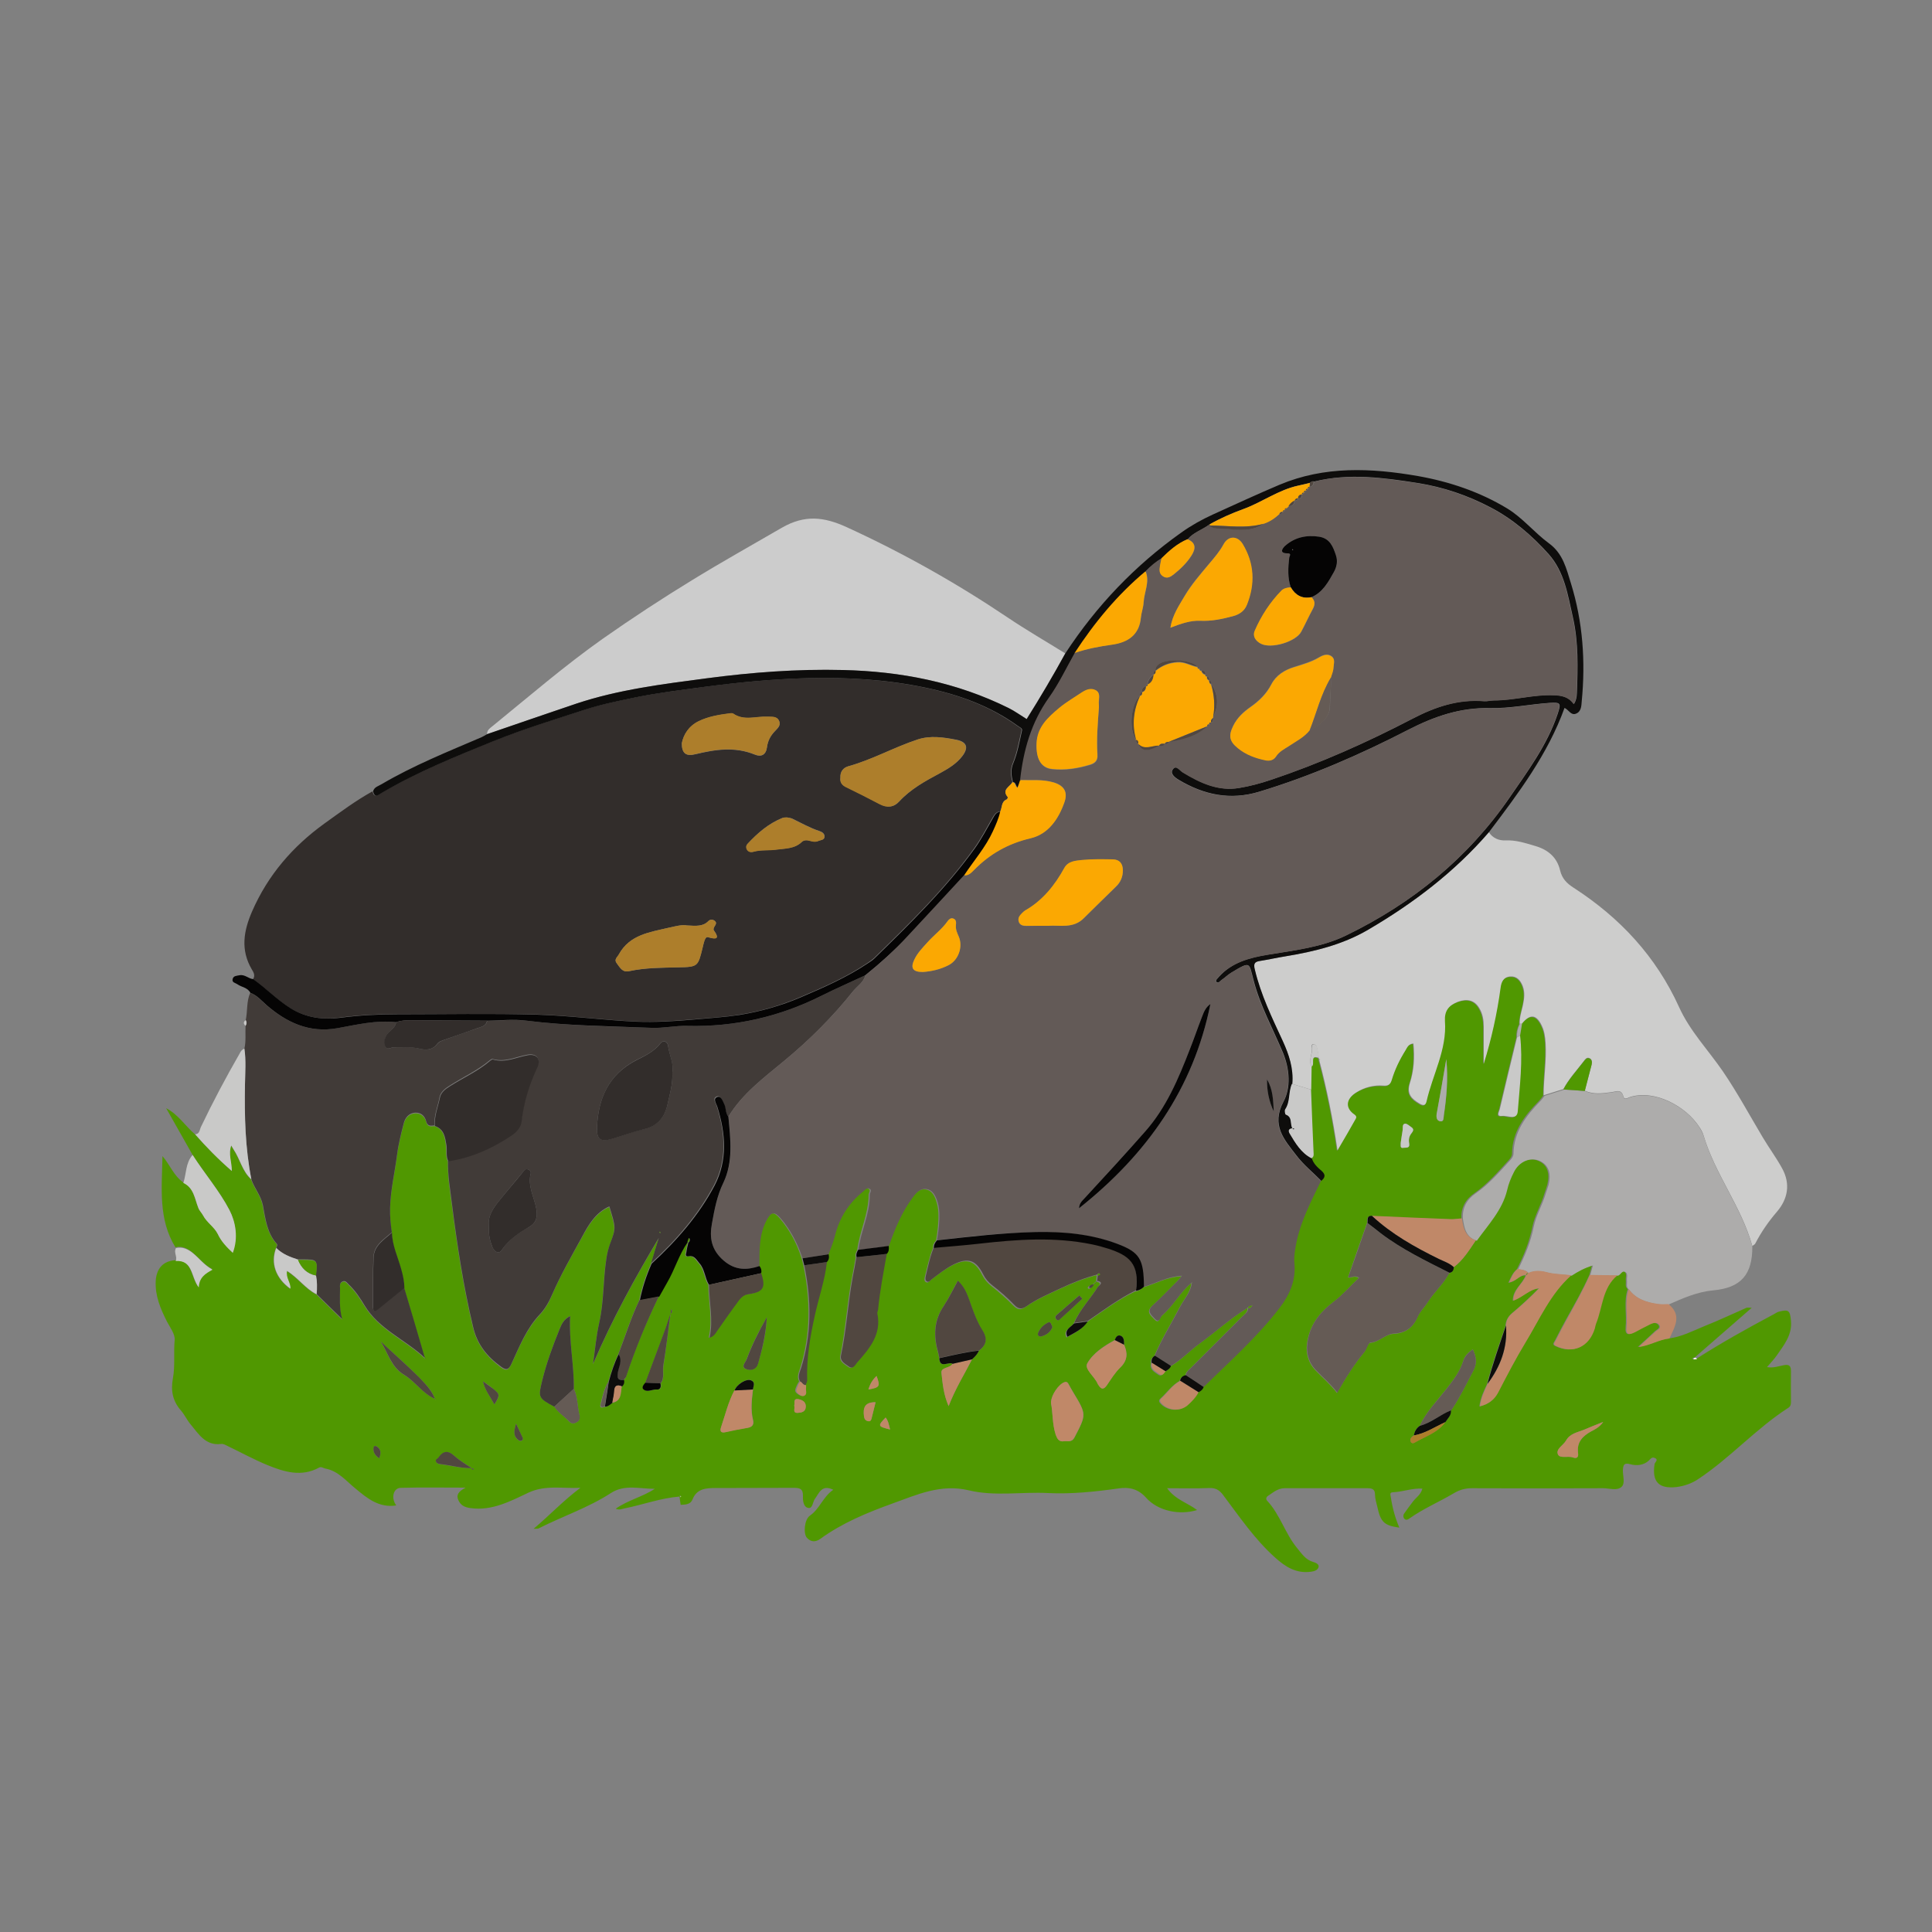 <?xml version="1.0" encoding="utf-8"?>
<!-- Generator: Adobe Illustrator 24.1.0, SVG Export Plug-In . SVG Version: 6.00 Build 0)  -->
<svg version="1.1" id="Layer_1" xmlns="http://www.w3.org/2000/svg" xmlns:xlink="http://www.w3.org/1999/xlink" x="0px" y="0px"
	 viewBox="0 0 1000 1000" style="enable-background:new 0 0 1000 1000;" xml:space="preserve">
<rect x="0" y="0" width="1000" height="1000" fill="#808080" stroke="none"/>
<style type="text/css">
	.st0{fill:#509801;}
	.st1{fill:#322D2B;}
	.st2{fill:#413B38;}
	.st3{fill:#CDCDCC;}
	.st4{fill:#CCCCCC;}
	.st5{fill:#ADACAB;}
	.st6{fill:#0E0D0C;}
	.st7{fill:#050404;}
	.st8{fill:#C9C9C8;}
	.st9{fill:#C08868;}
	.st10{fill:#635A57;}
	.st11{fill:#655B55;}
	.st12{fill:#514740;}
	.st13{fill:#AD7E2B;}
	.st14{fill:#FEFEFE;}
	.st15{fill:#FBA802;}
</style>
<g>
	<g>
		<path class="st0" d="M99.7,597.8c-4.6-8.1-9.1-16.1-13.7-24.2c6.2,3.2,9.8,9.1,14.9,13.5c5.8,6.5,11.9,12.7,19,19
			c0-4.8-1.9-8.7-0.3-13.2c0.6,1,0.9,1.5,1.2,2c3.3,5,4.5,11.3,9.1,15.5c1.6,4.7,5,8.4,6,13.5c1.3,6.9,2.1,14.1,7.1,19.8
			c0.7,0.8,0,1.5-0.2,2.3c-3,7.7-0.3,15.5,7.3,21.1c0.4-3.1-2.5-5.5-1.7-9.2c5.8,3.5,9.5,9.2,15.3,12.1c4.2,4.1,8.4,8.2,13.3,13
			c-1.6-5.8-1-10.9-1.1-15.9c0-1.3-0.2-2.8,1.2-3.5c1.6-0.8,2.4,0.7,3.3,1.5c3.4,3.2,5.8,7,8.3,11c7.5,12.2,21.1,17.6,31.1,27
			c0.1,0.1,0.1,0.3,0.2,0.4c0.1,0.1,0.2,0,0.3,0.1c-0.1-0.1-0.3-0.3-0.4-0.4c-3.6-12.1-7.2-24.2-10.7-36.3c0-3.3-0.8-6.5-1.6-9.7
			c-1.7-6.3-4.7-12.3-4.8-19c-0.6-4.1-1-8.2-0.9-12.4c0.2-9.3,2.4-18.4,3.6-27.6c0.7-5.6,2.1-11.1,3.5-16.5c0.7-2.8,2.7-5.2,5.8-5.4
			c3-0.2,5.1,1.7,5.8,4.5c0.7,2.6,2.4,2.3,4.3,2.1c4.8,1.6,5.3,5.9,5.9,10c0.4,2.7-0.4,5.6,1,8.3c-0.2,7.7,1.1,15.2,2.1,22.8
			c2.7,21.2,5.9,42.3,10.9,63.2c2.2,9.1,7.4,15.3,14.5,20.6c2.7,2,3.9,1.4,5.4-1.7c4.1-8.9,7.8-18.1,14.6-25.4
			c2.8-3,4.8-6.4,6.3-10.1c4.4-10.4,10.2-20.2,15.6-30.1c3.5-6.4,7.1-12.6,14.1-15.7c3.4,11.1,3.4,11.1,0.4,19.3
			c-1,2.7-1.6,5.3-2,8.2c-1.6,10.8-1.2,21.8-3.6,32.6c-1.6,7-2.2,14.2-3.2,21.3c9.7-22.6,21.4-44.1,34-65.1c-1.3,4.4-2.7,8.8-4,13.1
			c-2.7,6.1-4.8,12.5-6.1,19c-4.4,9-7.3,18.7-10.9,28c-2.2,4.5-3.7,9.3-5.1,14.1c-2,3.3-2.9,7-3.8,10.7c-0.2,0.9-1.2,3.4,1.7,2.3
			c1.7,0,2.7-1.2,4-2.1c4.9-0.9,4.3-5,5-8.4c1-0.9,1.4-2.1,1-3.4c0.4-0.5,1-1,1.2-1.6c4.6-14.2,10.4-28,16.9-41.5
			c1.4-2.4,2.7-4.9,4.1-7.3c4-6.8,6.1-14.5,10.7-21l0.3,0.3c-0.3,1.6-0.8,3.2-1,4.8c-0.1,0.9-0.9,2.6,1.3,2.2c2.9-0.5,3.9,2,5.4,3.6
			c2.9,3.2,2.8,7.7,5,11.2c0.1,9,2.4,18,0.2,27.3c2.2-0.6,3-2.1,3.9-3.5c3.4-4.7,6.7-9.5,10.1-14.2c1.6-2.1,3-4.4,6-4.8
			c7.9-1.1,9.2-3.3,6.7-10.9c0.2-1.4,0-2.6-0.9-3.7c0-8.1-0.3-16.2,3.7-23.7c2.4-4.4,4.1-4.7,7.3-1c5.2,6.1,8.9,13.1,11.3,20.7
			c0.3,1.2,0.6,2.4,0.9,3.6c3.7,17.8,3.9,35.5-1.6,53.1c-0.7,2.2-1.9,4.6-0.6,7c-0.4,0.7-0.9,1.3-1.2,2.1c-0.5,1.3-1.5,2.8-0.1,4
			c1,0.8,2.4,1.8,3.5,1.2c1.4-0.8,0.6-2.7,0.8-4c0.1-0.5,0-1,0-1.5c0.2-0.8,0.7-1.5,0.7-2.3c-0.4-11.5,1.5-22.7,4-33.8
			c2-9.2,5.2-18.1,6.2-27.5c1.1-1.2,1.2-2.6,0.8-4c1.1-3.1,2.4-6.1,3.2-9.3c2.3-9.3,7.1-17.1,14.6-23.1c1-0.8,1.9-2.3,3.4-1.5
			c1.4,0.8,0.1,2.1,0.1,3.1c0,9.9-4.7,18.9-5.9,28.6c-0.7,1.2-1.2,2.4-0.8,3.8c-0.6,3.4-1.2,6.8-1.9,10.3
			c-2.6,13.5-3.3,27.3-6.1,40.7c-0.6,3,2.2,4.3,4.1,5.7c2.1,1.5,3.1-0.8,4.3-2.1c6.4-7.3,12.6-14.6,10.4-25.4
			c-0.1-0.6,0.3-1.3,0.4-1.9c0.9-9.7,2.9-19.3,4.5-28.9c1.1-1.2,1.2-2.6,1-4c3.2-8.9,6.7-17.7,12.5-25.4c1.9-2.4,3.8-4.5,6.8-4.2
			c3.1,0.4,4.7,2.9,5.6,5.8c0.7,2.1,1.1,4.1,1.2,6.3c0.2,4.9-0.4,9.6-1.2,14.4c-1.1,1.1-1.7,2.3-1.6,3.9c-2,4.8-2.9,9.9-4.2,14.8
			c-0.2,0.9-0.5,2.2,0.5,2.8c1.1,0.7,1.8-0.4,2.5-1c3.7-2.8,7.3-5.7,11.5-7.8c7.3-3.6,11.4-2.3,15.1,5c1.2,2.4,2.8,4.3,5,6
			c3.9,3.1,7.7,6.4,11.1,9.9c2.2,2.3,3.9,2.5,6.4,0.8c5.6-3.9,11.8-6.6,17.9-9.4c6-2.8,12.2-5.3,18.6-7c0.1,0.1,0.2,0.3,0.3,0.4
			c-0.1,0.9-0.2,1.8-0.3,2.7c-0.3,0.3-0.7,0.7-1,1s-0.7,0.6-1,1c-1,0-1.9,0.3-2.3,1.3c-0.1,0.1,0.3,0.6,0.4,0.6c1.1,0,1.6-0.9,2-1.7
			c0.3-0.3,0.7-0.7,1-1s0.7-0.7,1-1c3.6,0.7,1,2.2,0.4,3.3c-4,6.3-9.3,11.8-12.3,18.7l0,0c-0.4,0.3-0.7,0.7-1.1,1
			c-1.7,1.5-3.9,2.8-2.4,5.9c3.9-2.2,8-4,10.5-7.9c8.1-5.6,16-11.6,25-15.9c1.6-0.2,3-0.9,4.1-2.1c6.4-1.9,12.3-5.4,19.9-5.8
			c-1.1,1.3-1.6,2-2.3,2.7c-4.2,4.2-8.3,8.6-12.8,12.6c-3.4,3.1-0.9,4.9,1,6.9c2.6,2.9,2.8-0.9,3.8-1.7c5.9-4.9,9.3-12,15.3-16.9
			l0.1,0.1c-0.5,4.8-3.9,8.3-6,12.3c-4.4,8.5-9.5,16.6-13.2,25.4c-1.5,0.8-1.9,2.1-1.7,3.7c-0.7,3.1,1.6,4.3,3.6,5.7
			c1.9,1.4,2.6-0.2,3.5-1.3c1.2-0.7,2.4-1.4,2.9-2.8c5.5-3.2,9.8-7.9,14.8-11.6c8.4-6.1,16.1-13.2,25-18.6l0.2,0.3
			c-0.1,2.1-1.8,3.1-3,4.3c-8.6,8.7-17.3,17.3-26,26c-1.3,1.3-2.9,2.3-3.2,4.3c-1.6,0.3-2.6,1.2-3,2.8c-4,2.2-6.5,6-9.8,9
			c-0.8,0.7-1.1,1.5-0.2,2.5c3.4,3.9,9.7,4.6,13.7,1.2c2.3-1.9,4.3-4.1,5.7-6.8c1.2-0.7,2.2-1.4,2.7-2.7
			c13.5-13.3,27.7-25.8,39.3-40.9c5.2-6.8,8.5-14.2,7.7-23c-0.2-2.4,0.1-4.9,0.4-7.4c1.8-12.8,7.8-23.9,13.3-35.3
			c2-1.7,2.4-3.3,0.1-5.2c-2.1-1.8-4.2-3.6-5-6.5c1.2-0.7,1.2-1.9,1.1-3c-0.4-10.8-0.8-21.7-1.3-32.5c0.1-4,0.1-8,0.2-12
			c2-0.9-1.3-6.4,3.9-4.4v0.4c0.1,0.3,0.2,0.7,0.3,1c3.9,14.9,7,29.9,9.4,46.5c3.5-6.1,6.4-11.1,9.3-16.1c0.5-0.9,0.7-1.6-0.5-2.4
			c-4.9-3.5-4.5-8.2,1.1-11.6c4.2-2.6,9-3.7,13.9-3.4c2.5,0.2,3.6-0.7,4.3-3c1.6-5.4,4.2-10.5,7.1-15.3c0.9-1.4,1.5-3.3,4.1-3.5
			c0.7,7.1,0.3,14-1.8,20.4c-1.8,5.7,0.8,8.2,5,10.7c2,1.2,3.1,1,3.6-1.2c3.1-13.9,10.6-26.7,9.5-41.5c-0.4-5.1,1.7-8.2,6.7-10
			c4.7-1.8,8.6-1.1,11.1,3.3c1.7,2.9,2.3,6.2,2.3,9.6c0,6.4,0,12.8,0,19.2c4-12.9,6.9-26,8.7-39.3c0.4-3.2,1.5-5.6,4.9-5.9
			c3.5-0.3,5.5,1.9,6.6,5c1.2,3.3,0.8,6.6,0.1,9.8s-1.8,6.4-1.7,9.7c-1.1,2.2-1.6,4.5-1.5,7c-3,12.4-6,24.7-8.9,37.1
			c-0.3,1.2-2,3.9,1.2,3.5c2.8-0.3,7.7,2.6,8.1-2.4c1-13,2.8-26.1,1.2-39.2c0.3-2,0.6-4,1-6c4.2-5.3,7.6-5,10.4,1.1
			c1.3,2.7,1.7,5.7,1.9,8.7c0.5,9.1-1,18.1-1,27.2c-0.7,0.9-1.4,1.9-2.2,2.7c-7.5,7.6-13.7,15.8-13.9,27.1c0,1.4-0.8,2.5-1.7,3.5
			c-5.6,6.1-11,12.4-17.9,17.2c-4.5,3.1-6.9,7.5-6.6,13.1c-2,0.1-4,0.5-5.9,0.4c-13.6-0.5-27.1-1.1-40.7-1.7
			c-2.9-0.1-1.9,2.2-2.3,3.7c-3.3,9.3-6.6,18.7-9.8,28c-0.1,0.1-0.1,0.3-0.2,0.4c0.1-0.1,0.1-0.3,0.2-0.4c1.6,0.6,3.1-1.3,5.6,0.3
			c-4.5,4.3-8.4,8.9-13.1,12.4c-7.3,5.5-12.3,11.9-13.7,21.4c-0.8,5.7,1.1,10.5,4.2,13.8c3.7,3.9,7.9,7.4,11.3,11.9
			c4.3-7.6,8.7-14.6,14-21c1.2-1.5,1.9-4.8,3.1-4.9c4.7-0.4,7.8-4.5,12.3-4.7c6.1-0.3,9.9-3.2,12.3-8.8c1.2-2.7,3.5-4.8,5.1-7.4
			c3.3-5.3,8.3-9.5,11.2-15.2c1.6-0.3,2.1-1.5,2.2-2.9c5-3.7,8.1-8.9,11.5-13.9c6-8.3,13.2-15.8,15.7-26.2c0.8-3.2,2.1-6.3,3.5-9.3
			c2.8-5.4,8.5-7.9,13.2-5.9c4.7,1.9,6.3,6.3,4.7,12.6c-0.4,1.4-0.9,2.8-1.4,4.3c-1.7,5.9-5.1,11.5-6.2,17.1
			c-1.6,8-4.5,15.1-8.1,22.2c-2.2,1.8-3.1,4.2-4.4,7c3.8-0.5,5.5-4.1,8.9-3.8c-1.6,4.5-6.7,7.3-6.6,13.1c4.9-1.7,8.3-5.9,13.4-6.4
			c-4.4,4.5-9,8.7-13.7,12.7c-2.2,1.8-3.4,4-3.5,6.8c-3.4,10-7,20-9.6,30.2c-1.7,3.5-3.3,7-3.9,11.4c4.6-1.1,7.5-3.4,9.5-7.2
			c4.6-8.7,9-17.4,14.1-25.8c7.3-12,12.9-25.2,23.7-34.8c3.3-2.1,6.7-4,11-5.3c-0.7,2.3-1,3.7-1.4,5.1c-3.5,7.9-7.8,15.4-12,22.9
			c-2,3.6-3.9,7.3-5.8,11c-0.4,0.9-1.7,2,0.2,2.8c8.9,4.3,17.1,0.6,20.1-9.1c0.2-0.8,0.3-1.6,0.6-2.4c3.5-8.5,3.3-18.6,11.1-25.1
			c1.5-0.3,2.2-3,3.9-1.9c1.6,0.9,0.6,3,0.8,4.5s-0.6,3.3,1,4.5c-2.2,6.5-0.4,13.1-1.1,19.7c-0.4,4.5,1.7,4,4.5,2.6
			c2.6-1.3,5.2-2.8,7.9-4.1c1.6-0.8,3.6-1,4.6,0.4c1.2,1.7-0.9,2.3-1.9,3.3c-2.9,2.7-5.8,5.4-8.8,8.1c5.7-0.7,10.4-3.8,15.9-4.4
			c6.7-0.8,12.5-3.9,18.6-6.4c7.3-2.9,14.5-6.3,21.8-9.5c0.5-0.2,1.3,0,2.7,0c-10.2,8.9-19.8,17.3-29.5,25.7c-0.5,0.2-1.4,0-1.1,0.9
			c0,0.1,1.2-0.1,1.8-0.1c13.1-8.4,26.6-15.9,40.3-23.2c0.9-0.5,1.7-1.1,2.6-1.3c5.1-1.3,5.7-0.5,6.2,4.7c0.7,7.4-3.6,12.5-7.3,17.9
			c-1.4,2-3.1,3.8-5.1,6.1c3.3,0.6,6-0.5,8.8-1c2.7-0.5,3.6,0.4,3.6,3.1c-0.1,5.2,0,10.3,0,15.5c0,1.4,0,2.6-1.4,3.5
			c-16.8,10.8-30.1,26-46.8,37c-3.3,2.2-7.2,3.5-11.1,4c-9.2,1-12.7-2.8-11.3-11.9c0.2-1,2.3-2.3,0-3.2c-1.5-0.6-2.1,0.6-3.1,1.5
			c-2.6,2.3-6.2,2.7-9.4,1.8s-3.7,0.2-3.9,2.9c-0.1,3,1.3,6.8-0.6,8.7c-2.3,2.3-6.3,0.8-9.6,0.8c-22.7,0.1-45.3,0.1-68,0
			c-3.4,0-6.3,0.8-9.3,2.6c-7.6,4.5-15.9,8-23.2,13.2c-0.7,0.5-1.6,0.8-2.3,0.1c-0.8-0.8-0.8-2-0.2-2.8c1.5-2.2,3.1-4.3,4.7-6.4
			c1.6-2,4-3.5,4.7-6.5c-5.3-0.3-10.2,1.7-15.3,1.9c-1.9,0.1-1.1,1.5-1,2.6c0.8,5.4,2.2,10.6,4.4,15.7c-7.8-1.1-9.7-2.8-11.4-10.8
			c-0.5-2.1-1.2-4.2-1.2-6.3c0-2.8-1.5-3.3-3.8-3.3c-14.3,0-28.7,0-43,0c-3.4,0-5.8,2.1-8.5,3.9c-1.1,0.7-1.3,1.8-0.5,2.6
			c6.7,7.2,9.3,17,15.5,24.5c2.4,2.9,4.4,6.1,8.4,7.2c1.1,0.3,3,1.1,2.7,2.5c-0.3,1.6-2.1,2.3-3.8,2.5c-7.6,1.1-13.3-2.4-18.7-7.3
			c-10.6-9.5-18.5-21.2-27-32.5c-1.9-2.5-3.8-3.6-7-3.5c-7,0.3-14,0.1-21.9,0.1c4.3,6,10.7,7.6,15.5,11.3
			c-9.1,2.8-20.3,0.5-26.4-6.4c-4.1-4.6-8.8-5.6-14.2-4.8c-12.1,1.7-24.3,3-36.6,2.4c-13.6-0.7-27.6,1.8-40.9-1.4
			c-14.6-3.5-27,2.3-39.8,6.9c-13,4.7-25.8,10-37.1,18.2c-2.5,1.8-4.9,1.7-6.9-0.5c-2-2.1-1.4-9.5,1.5-11.5
			c5.1-3.5,6.7-9.7,12.1-13.4c-6-2.9-7.3,1.7-9.5,4.7c-1.2,1.6-1.1,5.1-3.4,4.7c-2.6-0.4-2.9-3.9-2.8-6.1c0.1-3.8-1.5-4.3-4.8-4.3
			c-13.5,0.1-27,0-40.5,0.1c-4.9,0-9.7,0.3-11.9,6c-1,2.5-3.6,2.6-6.1,2.7c-0.2-1.3-0.4-2.8-0.6-4.3c0.2-0.1,0.4-0.2,0.6-0.4
			c-0.1-0.1-0.2-0.1-0.4-0.2c0,0.2-0.1,0.4-0.1,0.6c-9.9,0.8-19.2,4.3-28.8,6.2c-1.3,0.3-2.5,0.9-4.3,0.1
			c6.4-4.5,13.9-6.1,20.2-10.3c-7.6,0.1-15.5-2.5-22.7,2.2c-11.7,7.6-25,12-37.4,18.3c-0.4,0.2-0.9,0.1-2.6,0.2
			c8.5-7.2,15.4-14.6,24.2-21.2c-9.5,0.4-18.3-1.6-27.1,2.6c-9.3,4.4-18.7,9.4-29.7,7.9c-2.8-0.4-5-1.2-6.3-4s-0.1-4.6,3.7-6.6
			c-12.3,0-22.9-0.2-33.6,0.1c-3.9,0.1-5.1,5.4-2.3,9.1c-8.9,1.4-15.1-3.7-21.3-8.9c-4.8-3.9-8.8-9-15.5-10.2c-1-0.2-2-1.1-3.1-0.5
			c-9.1,5-18,2.3-26.6-1.2c-7.1-2.9-14-6.7-20.9-10c-1-0.5-2.2-1.2-3.3-1c-8,1-11.6-5.2-15.7-10.1c-1.9-2.2-3.1-5-5.1-7.3
			c-4.2-4.8-5.3-10.2-4.1-16.6c1.2-6.5,0.3-13.2,0.9-19.8c0.3-3-2.3-6.4-3.9-9.4c-3.4-6.7-6.3-13.5-5.9-21.2
			c0.4-6.5,3.9-10.3,10-10.7c9.1-0.6,7.9,8.3,12,13.7c0.2-5.1,3.2-7.2,7.1-9.2c-4.4-2.4-6.9-5.9-10.2-8.6c-2.4-1.9-5.3-3.5-8.7-2.6
			c-9-14.6-7-30.9-6.7-47.2c3.8,4.4,5.8,10.1,10.6,13.5c5.5,2.6,5.9,8.3,7.8,13c0.5,1.4,1.7,2.4,2.4,3.8c2,3.7,5.9,6,7.6,9.6
			c1.9,3.9,4.5,6.7,7.8,9.8c3-8,1.4-16.2-1.7-22.1C113.6,616.4,105.9,607.5,99.7,597.8z M250,715c-0.1-0.1-0.2-0.1-0.4-0.2
			C249.8,714.8,249.9,714.9,250,715c0.9,4.4,3.7,7.8,5.9,11.9c3-4.8,2.9-5.1-0.7-8.1C253.6,717.4,251.8,716.2,250,715z M750.9,730
			c0.3-0.3,0.5-0.6,0.8-0.9c4.1-6.2,7.3-12.9,10.8-19.5c2.1-3.8,1.7-7.4-0.2-11.2c-2.4,1.7-4.2,3.4-4.9,5.9
			c-1.7,5.7-5.3,10.2-8.9,14.8c-4.8,6.1-10.3,11.7-13.6,18.8c-1.8,1.2-2.7,3-3.1,5c-1.1,0.8-2.2,1.7-1.6,3.3
			c0.3,0.7,1.1,0.9,1.7,0.6c5.6-3.3,12.1-5.2,16.2-10.8C749.3,734.1,751.2,732.6,750.9,730L750.9,730z M244.1,759.9
			c0.3,0.4,0.5,1.2,1.2,0.4C244.9,760.2,244.5,760.1,244.1,759.9c-3-2.1-6.2-3.9-8.9-6.3c-3.2-2.9-5.7-2.6-8.1,0.8
			c-0.5,0.7-1.9,1-1.3,2.3c0.4,0.8,1.2,1.1,2.1,1.2C233.2,758.5,238.6,760,244.1,759.9z M225.1,724c0,0.1,0.1,0.3,0.1,0.4
			c0.1,0.1,0.2,0.1,0.3,0.1C225.3,724.3,225.2,724.1,225.1,724c-1.6-4.5-5-7.8-8.2-11c-6.3-6.5-13.2-12.5-19.8-18.5
			c3.7,5.8,5.2,13.1,12.1,17.2C214.9,715.1,218.7,721.2,225.1,724z M347.1,680c-1.1,3.2-2.1,6.5-3.3,9.7c-3.2,8.7-6.5,17.3-9.7,26
			c-0.9,1-2.1,2.4-0.9,3.4c2,1.9,4.6-0.1,7,0.1c1.8,0.2,2.3-1.5,1.8-3.2c2.2-2.7,0.9-6.1,1.4-9.1C344.8,698,345.8,688.9,347.1,680
			c0.6-0.5,1.1-1.1,0.3-2.4C347.2,678.6,347.1,679.3,347.1,680z M503.1,703.6c1.5-1.3,2.8-2.7,3.6-4.5c4.2-3.2,4.3-6.6,1.4-11
			c-2.3-3.6-3.8-7.7-5.3-11.8c-1.7-4.6-2.9-9.5-7.1-13.3c-2.6,4.6-4.7,9.1-7.4,13.2c-5.1,7.6-5.2,15.5-2.8,23.9
			c0.3,1,0.4,1.9,0.6,2.9c0.3,5.7,4.8,1.6,6.9,2.9c-1.3,2.4-6.1,1.7-5.7,4.7c0.6,5.4,1,10.9,3.7,17.2
			C494.6,718.5,499.2,711.2,503.1,703.6z M380.2,719.6c-3.2,6-4.8,12.6-6.9,19c-0.7,2-0.2,3.2,2.4,2.6c3.7-0.9,7.4-1.6,11.2-2.2
			c2.6-0.4,3.5-1.8,2.9-4.1c-1.3-5.3-0.7-10.5,0-15.8c0.1-1.7,1.3-3.7-1-4.7C386.3,713.4,381.3,716.5,380.2,719.6z M581.8,696
			c0-1.8,0.1-3.8-1.7-4.6c-1.6-0.7-2.5,0.8-3.1,2.2c-5.6,3-11.2,6.7-14.2,12c-1.7,3,3.8,6.8,5.3,10.5c0.1,0.3,0.4,0.6,0.5,0.8
			c1.5,2.5,2.8,2.3,4.4-0.1c2.1-3.2,4.2-6.5,6.9-9.1C583.7,704.1,583.7,700.3,581.8,696z M297,718.8c0.2-12.5-2.6-24.7-1.9-37.7
			c-3.6,1.9-4.5,4.5-5.5,6.9c-3.5,8.6-6.7,17.3-8.9,26.3c-2.2,9-2.2,9.2,6.2,13.7c2,3.1,5.2,5,7.6,7.7c1,1.1,2.2,1.3,3.6,0.6
			c1.6-0.8,2.2-2,1.8-3.6C298.8,728.1,299.1,723.2,297,718.8z M544,726.3c1,4.8,0.6,10.7,2.5,16.3c0.7,2,1.6,3.8,4.2,3.4
			c1.9-0.3,4.1,0.8,5.5-2c6.2-11.9,6.3-11.8-0.7-23.4c-0.8-1.3-1.5-2.6-2.2-3.9c-0.5-0.9-0.9-1.7-2.2-1.3
			C548.1,716.3,543.9,722.1,544,726.3z M829.8,736c-4,1.6-7.1,2.8-10.1,4.1c-3.3,1.4-7.1,1.9-9.1,5.5c-1.4,2.5-5.4,4.4-4.2,7.2
			c1.1,2.3,5.2,0.6,7.8,1.6c1.9,0.7,2.9-0.2,2.6-2.2c-0.8-5.7,2.3-8.9,6.9-11.4C825.7,739.7,827.8,738.7,829.8,736z M396.9,681.8
			c-4.5,7.8-7.9,14.7-10.6,22c-0.5,1.4-3.1,3.8,0,4.9c2.4,0.8,5.2,0,6-2.9C394.6,698.3,396.5,690.8,396.9,681.8z M748.6,548.2
			c-1.7,10.1-3.3,19.2-4.9,28.3c-0.4,1.9,0.1,3.7,2,3.9c1.8,0.2,1.5-2,1.7-3.1C748.7,568,749.6,558.7,748.6,548.2z M725,591.6
			c0.1,1.3-0.5,2.9,1.5,2.5c1.3-0.2,3.3,0.3,2.9-2.2c-0.3-1.9-0.1-3.7,1.1-5.2c1-1.2,1.6-2.2,0-3.3c-1.1-0.7-2.3-2-3.3-1.8
			c-1.6,0.2-1,2.1-1.2,3.4C725.6,587.3,725.3,589.6,725,591.6z M453.2,725.8c-5.8-0.1-6.5,3.1-6,7.2c0.1,1.3,0.7,2.2,2,2.5
			c1.7,0.4,1.8-1,2.1-2.1C451.9,731.1,452.5,728.7,453.2,725.8z M560.2,672.2c-0.5-0.6-1-1.1-1.6-1.7c-3.9,3.4-7.9,6.8-11.8,10.2
			c-0.7,0.6-0.8,1.5-0.1,2.2c0.8,0.9,1.5,0.2,2.1-0.3C552.6,679.2,556.4,675.7,560.2,672.2z M411.1,727.6c0.6,1.2-1.1,3.8,1.7,3.7
			c1.8-0.1,4.1-0.4,4.2-3.2c0.1-2.6-1.9-3.5-3.8-3.9C410.4,723.7,411.5,726.2,411.1,727.6z M544.7,686.9c-0.5-1.1-0.8-3-2.1-2.4
			c-2.3,1.2-4.4,3-5.3,5.5c-0.4,1.1,0.6,2,1.7,1.7C541.6,691,543.7,689.5,544.7,686.9z M453.7,712.2c-2.1,2-3.4,4.2-4.2,7
			C455.3,718.1,455.7,717.5,453.7,712.2z M267.1,736.9c-0.7,2.8-1.8,5.8,0.7,8.1c0.7,0.6,1.4,1.1,2.2,0.7c1-0.5,0.5-1.4,0.2-2.1
			C269.2,741.3,268.1,739.1,267.1,736.9z M460.7,739.9c-0.6-2.4-0.9-4.4-2.3-6.2C454.2,738,454.3,738.3,460.7,739.9z M196.3,754.8
			c1-2.7,0.9-4.7-1.2-6.1c-0.6-0.4-1.5-0.3-1.6,0.4C193,751.4,193.8,753.2,196.3,754.8z"/>
		<path class="st1" d="M131,506.8c1.2-1.9,0.3-3.5-0.7-5.1c-5.9-10.1-4.2-19.9,0.2-30c8.2-18.8,21-33.6,37.5-45.5
			c8.1-5.8,16.1-11.8,24.8-16.6c0.8,3.5,2.5,1.9,4.3,0.9c18.4-10.7,38.1-18.8,57.8-26.8c15.7-6.3,31.9-11.3,48-16.5
			c8.3-2.7,17-4.4,25.6-6.2c11.7-2.4,23.5-3.8,35.3-5.4c17.9-2.4,35.9-4.1,53.9-4.6c20.4-0.5,40.8,0.7,60.9,4.9
			c17.3,3.6,33.5,9.4,47.9,19.8c0.9,0.7,2.5,1.2,2.2,2.4c-1.3,5.7-2.3,11.5-4.5,16.9c-1.5,3.6-1,6.5-0.2,9.8
			c-1.2,2.4-5.7,3.8-2.4,7.7c0.1,0.2-0.2,1.1-0.5,1.2c-2.9,1.1-2.3,4.2-3.4,6.3c-2.2,0.1-3.1,1.8-4,3.3c-3.1,5.3-5.9,10.8-9.5,15.8
			c-15,20.9-33.4,38.8-51.7,56.7c-1.1,1-2.3,1.8-3.6,2.7c-10.8,7.3-22.8,12.5-34.7,17.6c-10,4.3-20.6,7.4-31.5,9.1
			c-7.9,1.3-15.8,1.7-23.7,2.4c-10.1,0.9-20.3,1.5-30.3,1.1c-17-0.8-34-3.1-51-3.6c-24.1-0.6-48.3-0.1-72.5-0.2
			c-9.8,0-19.5,0.5-29.3,1.8c-9,1.2-17.7,0.1-25.9-5C143.2,517.4,137.6,511.6,131,506.8z M435,402.5c-0.3,2.2,0.6,3.7,2.7,4.7
			c6,2.9,11.9,5.9,17.8,9c3.7,2,7.2,1.7,10-1.4c6-6.5,13.5-10.6,21.2-14.7c4.2-2.3,8.4-4.8,11.4-8.7c3.4-4.4,2.4-7.4-2.9-8.5
			c-6.7-1.3-13.6-2.3-20.1-0.2c-12.2,4-23.5,10.5-36,13.9C436.4,397.4,434.8,399.4,435,402.5z M355.5,479c-2.3-0.5-5.9,0.4-9.4,1.2
			c-9.8,2.3-20.2,3.6-25.8,13.8c-0.8,1.5-2.7,2.6-1,4.7c1.6,2.1,2.8,4.7,6.2,4c8.5-1.8,17.1-1.8,25.7-2c10.1-0.2,10.1-0.5,12.5-10.3
			c0.3-1.1,0.5-2.3,0.9-3.4c0.3-0.9,0.9-2.3,1.9-1.9c4.3,1.2,6.2,0.9,2.9-3.7c-0.2-0.3,0.1-1.3,0.4-1.8c0.6-1,1.4-2,0.1-3
			c-1.1-0.8-2.4-0.7-3.2,0.1C363.9,479.6,360.4,479.3,355.5,479z M352.9,384.7c0,5.3,2.2,6.9,7.1,5.7c10.3-2.5,20.4-4,30.7,0.2
			c3.4,1.4,5.8,0.1,6.3-3.9c0.4-3.1,1.7-5.7,3.8-7.9c1.4-1.6,3.5-3,2.5-5.5c-1.1-2.7-3.8-2.1-6.1-2.3c-5.9-0.3-12.1,2.3-17.7-1.6
			c-0.5-0.3-1.3-0.2-2-0.1c-5.4,0.7-10.9,1.6-15.8,4C356.6,375.8,353.8,380.1,352.9,384.7z M407.3,423.1c-0.9,0.1-1.6,0-2.2,0.2
			c-7.3,2.9-13,7.9-18.2,13.5c-0.7,0.8-0.8,1.8-0.3,2.8c0.8,1.4,2.2,1.6,3.5,1.2c3.9-1.1,7.9-0.5,11.9-1.1c4.5-0.6,9.4-0.4,13.1-4
			c1.2-1.1,2.8-0.9,4.3-0.5s2.9,0.7,4.3,0c1.2-0.5,2.9-0.4,3.1-2c0.2-1.8-1.4-2.7-2.7-3.1c-4.9-1.6-9.4-4.2-14-6.4
			C409.1,423.3,408.1,423.2,407.3,423.1z"/>
		<path class="st2" d="M143,646c0.2-0.8,0.9-1.5,0.2-2.3c-5-5.6-5.8-12.9-7.1-19.8c-1-5.1-4.4-8.8-6-13.5
			c-3.2-16.3-3.6-32.7-3.3-49.2c0.1-6.1,0.6-12.3-0.3-18.4c0.9-3.9,0.4-7.9,0.6-11.8c0.7-1,0.7-2,0.1-3c1-4.7,0.3-9.6,2.3-14.1
			c3.4,1.2,5.6,3.9,8.2,6.2c10.6,9.1,22.2,14.7,36.8,12.1c10.1-1.8,20.1-4.3,30.5-3.1c-0.3,3.3-3.9,4.4-5.1,7.1
			c-0.7,1.8-1.3,3.5-0.5,5.3c1.1,2.3,2.9,0.6,4.4,0.6c4.5,0.1,8.9-0.5,13.4,0.7c3.2,0.8,6.6,0.8,9.1-2.4c1-1.3,2.7-1.8,4.3-2.4
			c5.6-2,11.2-4,16.8-5.9c2-0.7,4.3-1.1,4.8-3.8c6.8,0,13.7-0.8,20.4,0c21.4,2.7,42.9,2.9,64.4,3.7c6.3,0.3,12.5-1.2,18.8-1
			c24.5,0.6,47.7-4.7,69.6-15.7c7.4-3.7,15-7,22.5-10.5c-0.9,3.7-4.1,5.5-6.3,8.2c-10.6,13.3-22.6,25.3-35.7,36.1
			c-10.6,8.8-21.6,16.9-28.9,28.9c-1.6-1.9-1.3-4.4-2.3-6.5c-0.9-1.7-1.7-4.7-3.7-4c-2.5,0.9-0.5,3.4,0,5.1
			c4.3,13.8,5.4,27.7-1.4,40.7c-8.2,15.5-19.7,28.7-32.6,40.5c1.3-4.4,2.7-8.8,4-13.1c-12.6,21.1-24.3,42.5-34,65.1
			c1-7.1,1.6-14.3,3.2-21.3c2.4-10.8,2-21.8,3.6-32.6c0.4-2.8,1-5.5,2-8.2c3.1-8.2,3-8.2-0.4-19.3c-7,3.1-10.7,9.3-14.1,15.7
			c-5.4,9.9-11.1,19.7-15.6,30.1c-1.6,3.7-3.5,7.1-6.3,10.1c-6.9,7.3-10.5,16.5-14.6,25.4c-1.4,3.2-2.7,3.7-5.4,1.7
			c-7.2-5.2-12.4-11.5-14.5-20.6c-5-20.9-8.2-42-10.9-63.2c-0.9-7.6-2.3-15.1-2.1-22.8c12-1.8,22.8-6.7,32.8-13.4
			c2.5-1.7,4.7-4.2,5.1-7.2c1.1-9.8,3.9-19,8.1-27.9c2.1-4.4-0.3-7.3-5-6.4c-6,1.1-11.6,4.1-18,2.2c-0.3-0.1-0.9,0.3-1.3,0.6
			c-6.4,5.4-14,8.8-21,13.3c-2.3,1.4-4.6,3.3-5.1,5.9c-0.9,4.9-3,9.5-2.6,14.6c-1.9,0.2-3.6,0.5-4.3-2.1c-0.7-2.9-2.8-4.7-5.8-4.5
			c-3.1,0.2-5.1,2.6-5.8,5.4c-1.4,5.4-2.8,10.9-3.5,16.5c-1.2,9.2-3.4,18.3-3.6,27.6c-0.1,4.2,0.3,8.3,0.9,12.4
			c-4,3.6-9.2,6.6-9.5,12.7c-0.4,8.6-0.3,17.3-0.3,25.9c0,1.8,0.8,2.6,2.4,1.3c4.6-3.7,9.2-7.5,13.8-11.2
			c3.6,12.1,7.2,24.2,10.7,36.3l0,0c-10-9.4-23.7-14.8-31.1-27c-2.4-4-4.9-7.8-8.3-11c-0.9-0.9-1.7-2.3-3.3-1.5
			c-1.4,0.7-1.3,2.2-1.2,3.5c0,5.1-0.5,10.1,1.1,15.9c-4.9-4.7-9.1-8.9-13.3-13c0.3-3.2,0.3-6.5-0.3-9.7c0.8-8.1,0.8-8.1-6.9-8.2
			c-0.8,0-1.7,0-2.5,0C150.1,650.7,146.1,649.2,143,646z M348,555c0.8-4.5-1.6-9-2.2-13.7c-0.3-2.3-2.5-3.2-4-1.3
			c-3.3,4.4-8,6.4-12.5,8.7c-14.2,7.4-19.7,19.8-20.3,34.9c-0.2,6.3,1.9,7.6,8.1,5.7c5.4-1.6,10.7-3.7,16.2-4.9
			c6.9-1.6,10.6-5.9,12.1-12.4C346.6,566.6,348.3,561.2,348,555z M253.1,635.1c-0.3,3.9,0.5,7.3,1.8,10.5c1,2.3,3.3,3.8,4.9,1.3
			c3.6-5.4,8.7-8.8,14.2-11.9c3.6-2.1,4.3-5.1,3.6-9.3c-1.1-6.1-4.6-11.8-2.9-18.3c0.2-0.9-0.4-1.6-1.2-2c-1.4-0.7-2,0.3-2.8,1.2
			c-4,4.9-8.1,9.6-12,14.5C255.3,625.2,252.2,629.6,253.1,635.1z M341.8,637.9c-0.1-0.1-0.2-0.2-0.2-0.4c-0.1,0.1-0.3,0.3-0.3,0.3
			c0.1,0.2,0.3,0.3,0.4,0.5C341.7,638.2,341.8,638.1,341.8,637.9z"/>
		<path class="st3" d="M678.9,552c-0.1,4-0.1,8-0.2,12c-3.3-1-6.6-2-9.9-3c0.7-7.9-1.7-15.1-4.9-22.1c-5.5-12.1-11.4-24-14.5-37.1
			c-0.7-2.8-0.2-3.9,2.6-4.4c4.4-0.7,8.8-1.7,13.2-2.4c15-2.4,29.6-6,42.9-13.8c23.4-13.7,44.7-29.9,62.5-50.5
			c2,3.1,5.1,4.4,8.5,4.3c5.5-0.3,10.5,1.4,15.6,2.9c6.5,1.9,11.2,5.8,12.8,12.6c1,4.2,3.4,6.7,7,9c24,15.5,42.7,35.6,54.6,61.8
			c5.6,12.4,15.1,22.2,22.7,33.3c7.5,11,13.8,22.7,20.6,34.1c3.2,5.4,7,10.5,10,16c4.5,8.1,2.9,15.9-2.5,22.3
			c-4.5,5.2-8.3,10.7-11.4,16.7c-0.3,0.5-1,0.8-1.5,1.2c-5.6-20.3-19.3-37.1-25.3-57.4c-0.4-1.4-1.2-2.8-2-4
			c-7-11-23.3-19.7-36-15.7c-1,0.3-2.9,1.7-3.4-0.2c-1.1-4.2-3.8-2.6-6.3-2.3c-4.6,0.6-9.2,1.3-13.7-0.8c1.2-4.5,2.4-9,3.5-13.5
			c0.3-1.3,0.3-2.9-1.3-3.4c-1.3-0.5-2.1,0.8-2.8,1.7c-3.6,4.7-7.7,9.1-10.5,14.4c-3.4,1.1-6.8,2.1-10.2,3.2c0-9.1,1.6-18.1,1-27.2
			c-0.2-3-0.6-6-1.9-8.7c-2.8-6.1-6.2-6.4-10.4-1.1c-0.4,0-0.7,0-1.1,0c-0.1-3.4,1-6.5,1.7-9.7c0.7-3.3,1.1-6.6-0.1-9.8
			c-1.2-3.1-3.2-5.3-6.6-5c-3.3,0.3-4.5,2.7-4.9,5.9c-1.8,13.3-4.7,26.4-8.7,39.3c0-6.4,0-12.8,0-19.2c0-3.4-0.5-6.7-2.3-9.6
			c-2.5-4.3-6.5-5-11.1-3.3c-4.9,1.9-7,4.9-6.7,10c1.1,14.8-6.4,27.7-9.5,41.5c-0.5,2.2-1.6,2.4-3.6,1.2c-4.2-2.5-6.8-5-5-10.7
			c2.1-6.5,2.5-13.3,1.8-20.4c-2.6,0.2-3.2,2-4.1,3.5c-3,4.8-5.5,9.9-7.1,15.3c-0.7,2.3-1.7,3.2-4.3,3c-4.9-0.4-9.7,0.8-13.9,3.4
			c-5.6,3.4-6.1,8.2-1.1,11.6c1.2,0.9,1,1.6,0.5,2.4c-2.8,5-5.7,10-9.3,16.1c-2.4-16.5-5.5-31.6-9.4-46.5c0.7-0.5,0.4-0.8-0.3-1
			v-0.4c-0.3-1.9-0.6-3.9-1.1-5.7c-0.1-0.5-0.8-1.1-1.3-1.3c-0.7-0.3-1.4,0.3-1.3,1C679.8,545,676.9,548.5,678.9,552z"/>
		<path class="st4" d="M252.1,380c-0.1-2.2,1.7-3.2,3-4.3c18.8-15.3,37.1-31.1,56.9-45.1c15.1-10.6,30.5-20.7,46.2-30.3
			c15.3-9.4,30.9-18.1,46.4-27.1c11.9-6.9,21.9-5.7,33.5-0.4c29.1,13.3,56.8,28.9,83.3,46.7c9.8,6.6,20,12.5,30,18.7
			c-6.2,11.5-12.9,22.8-20,34c-3.1-1.9-6.1-4.1-9.3-5.7c-27-13.4-55.8-19-85.8-19.7c-23.7-0.5-47.2,1.2-70.6,4.3
			c-22.7,3-45.5,5.8-67.4,13.1C282.8,369.4,267.5,374.8,252.1,380z"/>
		<path class="st5" d="M820.3,564.7c4.5,2.1,9.1,1.4,13.7,0.8c2.5-0.3,5.2-2,6.3,2.3c0.5,1.9,2.4,0.5,3.4,0.2c12.8-4,29,4.6,36,15.7
			c0.8,1.3,1.5,2.6,2,4c6,20.2,19.6,37,25.3,57.4c0.1,14.5-5.7,21.5-20.4,22.8c-8.3,0.8-15.6,4.1-22.9,7.3c-1.8,0-3.7,0.1-5.4-0.1
			c-5.9-0.9-11.5-2.6-15.2-7.7c-1.6-1.2-0.8-3-1-4.5s0.7-3.6-0.8-4.5c-1.8-1-2.4,1.6-3.9,1.9c-4.8-0.1-9.5-0.1-14.3-0.2
			c0.4-1.4,0.8-2.8,1.4-5.1c-4.4,1.3-7.8,3.2-11,5.3c-4.3-0.7-8.7-0.5-13-1.7c-3-0.8-6.2-0.9-9.2,0.4c-1.5-1.6-3.5-1.7-5.5-2
			c3.5-7.1,6.5-14.2,8.1-22.2c1.1-5.6,4.5-11.2,6.2-17.1c0.4-1.4,1-2.8,1.4-4.3c1.6-6.3-0.1-10.6-4.7-12.6c-4.7-2-10.5,0.4-13.2,5.9
			c-1.5,2.9-2.8,6.1-3.5,9.3c-2.5,10.4-9.8,17.9-15.7,26.2c-5.6-1.8-6.5-6.5-7.2-11.4c-0.4-5.7,2.1-10,6.6-13.1
			c6.9-4.8,12.3-11.1,17.9-17.2c0.9-1,1.7-2.1,1.7-3.5c0.2-11.3,6.5-19.5,13.9-27.1c0.8-0.8,1.5-1.8,2.2-2.7
			c3.4-1.1,6.8-2.1,10.2-3.2C812.8,564.1,816.5,564.4,820.3,564.7z"/>
		<path class="st6" d="M252.1,380c15.4-5.3,30.8-10.6,46.2-15.8c21.9-7.3,44.7-10.1,67.4-13.1c23.4-3.1,46.9-4.9,70.6-4.3
			c30,0.7,58.8,6.3,85.8,19.7c3.2,1.6,6.2,3.8,9.3,5.7c7-11.2,13.7-22.5,20-34c16.1-24.6,36-45.5,60.1-62.6
			c5.2-3.7,10.6-6.7,16.3-9.3c11.5-5.2,22.9-10.5,34.5-15.4c23.3-9.8,47.4-8.7,71.6-4.5c16.4,2.9,32,8.2,46.1,16.7
			c8,4.8,14.1,12.5,21.7,18.1c7.3,5.3,9,13,11.4,20.7c6.2,20,7.6,40.4,5.6,61.1c-0.2,2.4-0.2,5.3-3,6.4c-2.6,1-3.6-1.9-5.9-3
			c-8.7,24.1-23.9,44.2-39.1,64.3c-17.8,20.6-39.1,36.8-62.5,50.5c-13.3,7.8-27.9,11.3-42.9,13.8c-4.4,0.7-8.8,1.7-13.2,2.4
			c-2.9,0.4-3.3,1.6-2.6,4.4c3.1,13.1,8.9,25,14.5,37.1c3.2,7,5.6,14.2,4.9,22.1c-1.9,4.2-0.8,9.2-3.5,13.2
			c-0.4,0.6-0.1,2.6,0.3,2.7c3.5,1.3,2.1,4.9,3.4,7.1l0,0c-1.8,0.2-2.3,1.2-1.4,2.7c2.9,5,5.9,10,11.3,12.8c0.8,2.8,2.9,4.7,5,6.5
			c2.3,2,1.9,3.5-0.1,5.2c-4.3-4.4-9.2-8.3-12.9-13.2c-6.2-8.1-13.2-15.5-6.6-27.9c3.8-7.1,3.2-16.6-0.3-25.2
			c-5.2-12.4-11.8-24.3-15.2-37.4c-2.5-9.4-1.4-10.2-11.5-4.1c-1.8,1.1-3.4,2.7-5.2,3.9c-0.8,0.5-1.5,2-2.8,0.7
			c0.1-0.4,0.1-0.7,0.3-1c0.4-0.5,0.9-1,1.3-1.5c6.8-7.5,15.9-9.9,25.4-11.4c13.8-2.3,27.8-3.8,40.5-10
			c34.1-16.6,62.8-39.8,84.5-71.3c9.4-13.7,19.4-27.1,24.8-43.1c1.9-5.7,1.7-6.3-4.1-5.9c-10.3,0.7-20.5,2.9-30.7,2.7
			c-15.4-0.4-29,4.3-42.4,11.2c-24.9,12.8-50.5,24-77.3,32.1c-14.9,4.5-28.6,1.6-41.6-6.2c-2-1.2-4.6-3.2-3-5.4
			c1.8-2.6,3.6,0.6,5.3,1.6c9,5.4,18.3,9.9,29.1,8c5.5-0.9,11.1-2.4,16.4-4.2c25.3-8.5,49.6-19.3,73.2-31.6
			c11.7-6.1,23.8-10.3,37.3-9.1c1.6,0.1,3.3-0.4,5-0.4c10.3,0,20.4-3.1,30.8-2.7c4.2,0.1,7.9,0.9,10.5,4.6c1.1-1.8,1.4-3.5,1.5-5.4
			c0.5-13.3,0.9-26.6-2.1-39.7c-2.6-11.4-4.3-23.3-12.5-32.5c-8.7-9.7-18.6-18.2-30.1-24.2c-11.8-6.2-24.4-10.5-37.7-12.6
			c-17.8-2.8-35.5-5.2-53.4-0.8c-0.7-0.1-1.5-0.3-2,0.6c-2.1,0.5-4.2,1.1-6.3,1.5c-10.3,2.2-18.9,8.7-28.6,12.2
			c-5.9,2.1-11.7,4.7-17.2,7.8c-0.3,0.2-0.6,0.5-1,0.7c-3.5,2.4-7.6,3.7-10.5,7.1c-5.3,2.2-9.4,5.9-13.3,9.9
			c-3.1,1.8-5.8,4.2-8.3,6.7c-14.5,12.1-26.4,26.5-36.6,42.3c-4.4,7.8-8.3,16-13.4,23.2c-9.1,12.9-13.1,27.3-14.9,42.6
			c-0.4,1.2-0.9,2.5-1.4,3.9c-1.3-0.8-0.9-2.8-2.6-2.9c-0.8-3.3-1.3-6.3,0.2-9.8c2.2-5.3,3.2-11.2,4.5-16.9c0.3-1.2-1.3-1.7-2.2-2.4
			c-14.4-10.4-30.7-16.2-47.9-19.8c-20.1-4.2-40.4-5.4-60.9-4.9c-18.1,0.5-36,2.2-53.9,4.6c-11.8,1.6-23.6,3-35.3,5.4
			c-8.6,1.8-17.2,3.5-25.6,6.2c-16.1,5.2-32.3,10.2-48,16.5c-19.7,8-39.4,16-57.8,26.8c-1.8,1.1-3.5,2.6-4.3-0.9
			c0.6-2.3,2.8-2.7,4.4-3.7c16.5-9.7,34.2-16.8,51.7-24.3C250.1,381.2,251.1,380.6,252.1,380z"/>
		<path class="st7" d="M447.9,504.8c-7.5,3.5-15.1,6.8-22.5,10.5c-21.9,11-45.1,16.3-69.6,15.7c-6.3-0.2-12.5,1.3-18.8,1
			c-21.5-0.9-43-1-64.4-3.7c-6.7-0.9-13.6-0.1-20.4,0c-12.4-0.1-24.9-0.1-37.3-0.2c-3.3,0-6.6-0.2-9.8,1
			c-10.4-1.2-20.5,1.3-30.5,3.1c-14.6,2.6-26.3-3-36.8-12.1c-2.6-2.3-4.8-5-8.2-6.2c-1.4-2.8-4.6-2.9-6.8-4.5
			c-1-0.7-2.8-0.8-2.4-2.6c0.4-1.8,2.1-1.7,3.5-2c2.8-0.6,4.7,1.8,7.2,2c6.6,4.7,12.2,10.6,19.2,15c8.2,5.1,16.9,6.1,25.9,5
			c9.8-1.3,19.5-1.8,29.3-1.8c24.2,0,48.3-0.5,72.5,0.2c17,0.5,34,2.8,51,3.6c10.1,0.4,20.3-0.2,30.3-1.1c7.9-0.7,15.8-1.2,23.7-2.4
			c10.9-1.8,21.4-4.8,31.5-9.1c11.9-5.1,23.8-10.3,34.7-17.6c1.2-0.8,2.5-1.6,3.6-2.7c18.3-17.9,36.6-35.8,51.7-56.7
			c3.6-5,6.4-10.5,9.5-15.8c0.9-1.6,1.8-3.2,4-3.3c-0.8,3.6-2.3,6.9-3.8,10.2c-3.8,8.4-9.9,15.2-14.9,22.8
			c-9.8,10.5-19.5,21.1-29.3,31.6C463,491.9,455.6,498.6,447.9,504.8z"/>
		<path class="st8" d="M126.5,542.8c0.9,6.1,0.4,12.3,0.3,18.4c-0.3,16.5,0.1,32.9,3.3,49.2c-4.7-4.2-5.8-10.5-9.2-15.5
			c-0.3-0.5-0.6-1-1.2-2c-1.6,4.5,0.3,8.4,0.3,13.2c-7.2-6.2-13.2-12.4-19-19c2.3-0.1,2.3-2.2,2.9-3.6c6.2-13,13-25.8,20.2-38.3
			C124.6,544.2,125.2,543.2,126.5,542.8z"/>
		<path class="st8" d="M99.7,597.8c6.2,9.7,13.9,18.6,19.1,28.6c3.1,6,4.7,14.2,1.7,22.1c-3.3-3.1-6-5.9-7.8-9.8
			c-1.8-3.6-5.7-5.9-7.6-9.6c-0.7-1.3-1.9-2.4-2.4-3.8c-1.9-4.8-2.3-10.4-7.8-13C96.5,607.5,96,601.9,99.7,597.8z"/>
		<path class="st9" d="M843,667.2c3.7,5.2,9.3,6.9,15.2,7.7c1.8,0.3,3.6,0.1,5.4,0.1c7.2,5.8,3.2,11.8,0.5,17.8
			c-5.5,0.6-10.1,3.7-15.9,4.4c2.9-2.7,5.8-5.4,8.8-8.1c1-0.9,3.1-1.5,1.9-3.3c-1-1.5-3-1.2-4.6-0.4c-2.7,1.3-5.3,2.7-7.9,4.1
			c-2.8,1.4-5,1.9-4.5-2.6C842.5,680.3,840.8,673.6,843,667.2z"/>
		<path class="st8" d="M91.1,646c3.4-0.8,6.4,0.7,8.7,2.6c3.3,2.6,5.8,6.2,10.2,8.6c-3.9,2.1-6.9,4.1-7.1,9.2
			c-4.1-5.4-2.9-14.3-12-13.7C92,650.5,89.7,648.2,91.1,646z"/>
		<path class="st8" d="M127.2,528c0.6,1,0.5,2-0.1,3C125.9,529.9,125.9,528.9,127.2,528z"/>
		<path class="st10" d="M447.9,504.8c7.7-6.2,15.1-12.9,21.8-20.2c9.8-10.5,19.6-21.1,29.3-31.6c2.3,0.2,3.7-1.2,5.1-2.7
			c8.2-8.4,17.7-13.8,29.4-16.5c9.2-2.2,14.4-10,17.5-18.8c1.8-5.3-0.3-8.5-5.7-10.1c-5.7-1.7-11.5-1-17.3-1.2
			c1.7-15.3,5.7-29.7,14.9-42.6c5.2-7.3,9-15.4,13.4-23.2c6.3-2.1,12.8-3.3,19.4-4.3c8-1.2,14.1-4.9,14.9-14.1
			c0.2-2.6,1.2-5.2,1.4-7.8c0.3-5.4,3.3-10.6,1-16.1c2.5-2.6,5.2-4.9,8.3-6.7c-0.3,1.3-0.6,2.6-0.8,3.9c-0.3,2-0.6,4,1.4,5.4
			c2.2,1.5,4.1,0.3,5.8-1c3.5-2.8,6.7-5.9,9.1-9.7c2.2-3.4,2.4-6.5-2.1-8.4c2.8-3.3,7-4.7,10.5-7.1c0.4,0,0.7,0,1.1-0.1h-0.1
			c2.3,2.3,5.4,1.4,7.9,1.7c6.8,0.6,13.8,1.8,20.1-2.6c3.1-1,5.7-2.9,8.1-5c0.8-0.1,1.5-0.3,1.8-1.1v0.1c0.3-0.3,0.7-0.7,1-1l0,0
			c0.3-0.3,0.7-0.7,1-1l0,0c0.3-0.3,0.7-0.7,1-1l0,0c1.9,0,2.9-1,3.1-2.9l0,0c0.8,0,1.6-0.2,1.9-1.1l-0.1-0.1c1.5,0.2,2.1-0.5,2-2
			v0.1c0.4-0.3,0.7-0.7,1.1-1l0,0c0.3-0.3,0.7-0.7,1-1l0,0c0.3-0.3,0.7-0.7,1-1l0,0c0.3-0.3,0.7-0.7,1-1H678c1.4-0.3,2-1.3,2.2-2.7
			c17.9-4.4,35.6-1.9,53.4,0.8c13.3,2.1,25.9,6.4,37.7,12.6c11.5,6,21.5,14.5,30.1,24.2c8.2,9.2,9.9,21.1,12.5,32.5
			c3,13.1,2.7,26.4,2.1,39.7c-0.1,1.8-0.4,3.5-1.5,5.4c-2.6-3.8-6.3-4.5-10.5-4.6c-10.4-0.4-20.4,2.7-30.8,2.7c-1.7,0-3.3,0.5-5,0.4
			c-13.5-1.1-25.6,3-37.3,9.1c-23.7,12.3-47.9,23.2-73.2,31.6c-5.3,1.8-10.9,3.3-16.4,4.2c-10.9,1.8-20.2-2.6-29.1-8
			c-1.7-1-3.5-4.1-5.3-1.6c-1.6,2.2,1.1,4.3,3,5.4c13,7.8,26.7,10.7,41.6,6.2c26.9-8.1,52.5-19.3,77.3-32.1
			c13.4-6.9,26.9-11.6,42.4-11.2c10.2,0.3,20.5-2,30.7-2.7c5.8-0.4,6,0.2,4.1,5.9c-5.5,16-15.4,29.4-24.8,43.1
			c-21.6,31.5-50.3,54.7-84.5,71.3c-12.7,6.2-26.7,7.7-40.5,10c-9.5,1.6-18.6,4-25.4,11.4c-0.4,0.5-0.9,1-1.3,1.5
			c-0.2,0.2-0.2,0.6-0.3,1c1.3,1.3,2.1-0.1,2.8-0.7c1.8-1.2,3.3-2.8,5.2-3.9c10.2-6.1,9.1-5.3,11.5,4.1c3.4,13.2,10,25,15.2,37.4
			c3.6,8.6,4.1,18.1,0.3,25.2c-6.6,12.4,0.4,19.8,6.6,27.9c3.7,4.8,8.6,8.8,12.9,13.2c-5.5,11.4-11.4,22.5-13.3,35.3
			c-0.4,2.5-0.7,5-0.4,7.4c0.8,8.8-2.5,16.2-7.7,23c-11.6,15.1-25.8,27.7-39.3,40.9c-3.1-2-6.2-4.1-9.2-6.1c0.3-2,2-3,3.2-4.3
			c8.7-8.7,17.4-17.3,26-26c1.2-1.3,3-2.2,3-4.3c0.8,0,1.5-0.3,1.9-1.1c0.1-0.2,0.3-0.4,0.4-0.6c-0.2,0.1-0.4,0.3-0.5,0.4
			c-0.9,0-1.6,0.2-2,1c-8.9,5.4-16.6,12.5-25,18.6c-5.1,3.7-9.4,8.4-14.8,11.5c-2.8-1.8-5.5-3.5-8.3-5.3c3.7-8.8,8.8-16.9,13.2-25.4
			c2.1-4,5.5-7.5,6-12.3c0.1-0.2,0.3-0.3,0.4-0.5c-0.2,0.1-0.4,0.3-0.5,0.4c-6,4.8-9.4,12-15.3,16.9c-1,0.8-1.2,4.5-3.8,1.7
			c-1.8-2-4.4-3.8-1-6.9c4.4-4,8.5-8.4,12.8-12.6c0.7-0.7,1.2-1.5,2.3-2.7c-7.6,0.4-13.5,3.9-19.9,5.8c-0.1-14.2-2.1-17.8-13.8-22.2
			c-13.6-5-27.9-6.4-42.2-6.1C519,638,502,640,485,641.9c0.8-4.8,1.4-9.5,1.2-14.4c-0.1-2.2-0.5-4.3-1.2-6.3c-1-2.8-2.5-5.4-5.6-5.8
			c-3-0.3-5,1.7-6.8,4.2c-5.8,7.7-9.4,16.4-12.5,25.4c-5.3,0.7-10.5,1.3-15.8,2c1.2-9.7,6-18.6,5.9-28.6c0-1.1,1.4-2.3-0.1-3.1
			s-2.4,0.7-3.4,1.5c-7.5,6-12.3,13.7-14.6,23.1c-0.8,3.2-2.1,6.2-3.2,9.3c-4.5,0.7-9,1.4-13.5,2.1c-2.5-7.6-6.1-14.6-11.3-20.7
			c-3.2-3.7-5-3.4-7.3,1c-4,7.5-3.7,15.6-3.7,23.7c-6.6,2.2-12.5,2.3-18.5-2.8c-6.4-5.4-7.5-11.8-6.1-19.2
			c1.3-7.2,2.7-14.3,5.9-21.1c5.3-10.9,3.8-22.6,2.6-34.2c7.3-12,18.3-20.1,28.9-28.9c13-10.8,25.1-22.8,35.7-36.1
			C443.8,510.3,447,508.5,447.9,504.8z M625.9,375c0.3-0.3,0.7-0.7,1-1v0.1c1.1-0.5,1.1-1.5,1-2.5v-0.4c2.9-5.9,2.8-11.6-1-17.1l0,0
			c0-0.9-0.1-1.7-1-2l0,0c0.1-0.9-0.1-1.7-1.1-2h0.1c-0.3-0.4-0.7-0.7-1-1.1v0.1c0.1-1.4-0.6-2.1-2-2l0,0c-0.3-0.3-0.7-0.7-1-1l0,0
			c-0.3-0.3-0.7-0.7-1-1v0.1c-3.7-3.9-16.7-4.6-20.5-1c-0.9,0.8-1.5,1.7-1.3,3v-0.1c-1,0.3-1.1,1.1-1.1,2V349c-1.5,1.4-3,2.8-3,5.1
			V354c-0.3,0.4-0.7,0.7-1,1.1h0.1c-1.5,0.4-2.2,1.4-2,3.1v-0.1c-1,0.3-1.1,1.1-1,2l0,0c-4.8,4.6-6,17.4-2,22.9v-0.1
			c-0.1,0.9,0,1.7,1,2v-0.1c1.8,4.1,4.9,4.4,10.9,1l0,0c1.1,0,2.4,0.3,3-1h-0.1c0.9,0,1.7,0,2.1-1l0,0c7.3-1.1,14.3-2.9,20-8.1v0.1
			C625.2,375.6,625.6,375.3,625.9,375L625.9,375z M678.8,309.1c5.9-2.6,8.7-7.8,11.6-13c1.6-2.8,2.2-5.6,1.1-8.6
			c-1.5-4.5-3.1-8.8-8.7-9.7c-6.6-1-12.6,0.3-17.6,4.7c-1.3,1.2-3.4,3.9,1.2,3.9c2.2,0,1,1.4,0.9,2.3c-0.6,5.1-0.9,10.3,0.8,15.3
			c-1.7,0.1-3.4,0.4-4.6,1.6c-6,6.1-10.7,13.2-14,21c-1.2,2.8,0.4,5.2,3.1,6.6c5.3,2.9,18.2-1,21-6.2c2.1-4,3.9-8.1,6.1-12
			C680.8,312.7,680.6,310.9,678.8,309.1z M688.8,350.8c0.5-1.8,1.3-3.4,1.4-5.3c0.1-2.1,1.1-4.5-1.1-6c-2-1.3-4.2-0.6-6.1,0.5
			c-4.1,2.4-8.5,3.7-13,5.1c-5.1,1.6-9.6,4.3-12,9.1c-2.6,4.9-6.3,8.5-10.7,11.6c-3.7,2.6-7,5.7-9,9.8c-2.5,5.1-2,7.9,2.3,11.4
			c4.2,3.5,9.2,5.3,14.5,6.4c2.2,0.5,4.1-0.1,5.3-1.9c1.7-2.7,4.4-3.9,6.9-5.6c3.7-2.5,7.8-4.5,10.6-8.1c5.4-2.4,10.4-6.6,10.5-12.1
			C688.4,360.9,689.1,355.8,688.8,350.8z M605.8,324.9c5.5-2.2,10.4-3.8,15.3-3.6c6,0.3,11.5-0.9,17.1-2.4c3.2-0.8,5.8-2.6,7.1-5.8
			c4.3-10.9,3.9-21.5-2.2-31.6c-2.7-4.4-7.4-4.3-9.9,0.3c-2,3.7-4.7,6.8-7.4,10c-4.5,5.4-9.2,10.6-12.7,16.7
			C610.3,313.4,606.9,318.2,605.8,324.9z M542.6,479.2c5.9-0.5,13,1.6,18.6-4.1c5.4-5.5,10.9-10.8,16.4-16.1
			c2.4-2.3,3.6-5.1,3.6-8.5s-1.7-5.5-5.1-5.6c-5.3-0.1-10.7-0.2-16,0.3c-3.3,0.3-7.2,0.5-9.2,4.1c-5,9.1-11.2,16.9-20.4,22.1
			c-0.6,0.3-1.1,0.8-1.5,1.3c-1.2,1.2-2.3,2.5-1.7,4.4s2.3,2.2,4,2.2C534.8,479.2,538.3,479.2,542.6,479.2z M568.8,366.2
			c0-0.8,0-1.7,0-2.5c0-2.3,1-4.9-1.6-6.3c-2.5-1.3-4.9-0.4-7.1,1.1c-4,2.6-8.3,5.1-11.9,8.2c-5.7,4.8-11.3,9.7-11.6,18.3
			c-0.3,7.8,2.2,12.6,8.1,13.2c6.7,0.7,13.3-0.4,19.7-2.3c2.6-0.8,3.9-2.3,3.7-5.1C567.5,382.5,568.2,374.4,568.8,366.2z
			 M626.5,519.7c-2.4,1.6-3.4,4.1-4.3,6.5c-2.2,5.6-4.2,11.2-6.3,16.8c-5.9,15.2-12.2,30.3-23.2,42.7c-10.4,11.7-21,23.2-31.5,34.7
			c-1.2,1.3-2.5,2.3-2.7,5C593.6,597.5,617.7,563.5,626.5,519.7z M477.6,503.1c4.4-0.3,9.1-1.3,13.5-3.6c4.9-2.6,7.3-9.4,5.2-14.6
			c-0.8-2-1.8-3.9-1.5-6.2c0.2-1.4,0.2-2.8-1.5-3.3c-1.3-0.4-2.2,0.5-2.9,1.5c-2.9,4.1-7,7.1-10.3,10.8c-2.6,2.8-5.3,5.6-6.9,9.1
			C471.1,501.1,472.4,503.1,477.6,503.1z M655.8,558.7c-0.1,5.8,1,11.3,3.5,16.6C658.9,569.6,658.9,563.8,655.8,558.7z"/>
		<path class="st11" d="M750.2,658.8c-2.9,5.7-7.8,9.8-11.2,15.2c-1.6,2.5-3.9,4.7-5.1,7.4c-2.4,5.6-6.2,8.5-12.3,8.8
			c-4.4,0.2-7.6,4.4-12.3,4.7c-1.1,0.1-1.8,3.4-3.1,4.9c-5.3,6.4-9.7,13.4-14,21c-3.5-4.6-7.7-8.1-11.3-11.9
			c-3.1-3.3-5-8.1-4.2-13.8c1.3-9.5,6.4-15.8,13.7-21.4c4.7-3.6,8.6-8.1,13.1-12.4c-2.6-1.6-4,0.3-5.6-0.3l0,0
			c3.3-9.3,6.6-18.7,9.8-28c2.2,1.7,4.4,3.5,6.7,5.2C725.5,646.7,737.9,652.6,750.2,658.8z"/>
		<path class="st12" d="M567.9,662.9c0.1-0.9,0.2-1.8,0.3-2.7c0.4-0.2,1.4-0.1,1-0.9c-0.3-0.6-1,0-1.4,0.4c-6.4,1.7-12.6,4.2-18.6,7
			c-6.1,2.9-12.4,5.5-17.9,9.4c-2.4,1.7-4.2,1.5-6.4-0.8c-3.4-3.6-7.2-6.9-11.1-9.9c-2.2-1.7-3.8-3.6-5-6c-3.7-7.3-7.8-8.6-15.1-5
			c-4.2,2.1-7.8,5-11.5,7.8c-0.8,0.6-1.4,1.7-2.5,1c-0.9-0.6-0.7-1.8-0.5-2.8c1.2-5,2.2-10.1,4.2-14.8c7.9-0.7,15.8-1.3,23.7-2.2
			c19.4-2.2,38.8-3.6,58.2,0.4c2.9,0.6,5.8,1.4,8.6,2.3c10.2,3.4,16,7.5,14.1,21.7c-8.9,4.4-16.8,10.3-25,15.9c-2.3,0.3-4.7,0.7-7,1
			c3-6.9,8.4-12.4,12.3-18.7C569,665.3,571.6,663.7,567.9,662.9C568,663,567.9,662.9,567.9,662.9z"/>
		<path class="st1" d="M225.1,582.8c-0.4-5.1,1.6-9.8,2.6-14.6c0.5-2.7,2.8-4.5,5.1-5.9c7-4.5,14.6-7.8,21-13.3
			c0.4-0.3,1-0.7,1.3-0.6c6.3,1.9,12-1.1,18-2.2c4.7-0.9,7.1,2,5,6.4c-4.2,8.9-7,18.1-8.1,27.9c-0.3,2.9-2.6,5.5-5.1,7.2
			c-10,6.7-20.8,11.6-32.8,13.4c-1.4-2.6-0.6-5.5-1-8.3C230.4,588.6,229.9,584.4,225.1,582.8z"/>
		<path class="st7" d="M377,578c1.1,11.6,2.6,23.3-2.6,34.2c-3.3,6.8-4.6,13.9-5.9,21.1c-1.4,7.4-0.3,13.7,6.1,19.2
			c6,5.1,11.9,5,18.5,2.8c0.9,1.1,1.2,2.4,0.9,3.7c-9,2-18,4-27,6c-2.2-3.5-2.1-8-5-11.2c-1.5-1.7-2.5-4.1-5.4-3.6
			c-2.3,0.4-1.4-1.3-1.3-2.2c0.2-1.6,0.6-3.2,1-4.8c0.8-0.5,0.8-1.2,0.7-2c0-0.1-0.2-0.2-0.3-0.3c-0.2,0.7-0.5,1.4-0.7,2
			c-4.6,6.5-6.7,14.2-10.7,21c-1.4,2.4-2.7,4.9-4.1,7.3c-3.3,0.6-6.7,1.3-10,1.9c1.3-6.6,3.4-12.9,6.1-19
			c12.9-11.9,24.4-25,32.6-40.5c6.8-13.1,5.7-26.9,1.4-40.7c-0.5-1.7-2.5-4.2,0-5.1c2-0.7,2.8,2.2,3.7,4
			C375.8,573.6,375.5,576.1,377,578z"/>
		<path class="st12" d="M459,649c-1.7,9.6-3.6,19.2-4.5,28.9c-0.1,0.7-0.5,1.3-0.4,1.9c2.3,10.8-4,18.2-10.4,25.4
			c-1.1,1.3-2.1,3.7-4.3,2.1c-1.9-1.4-4.7-2.7-4.1-5.7c2.9-13.5,3.6-27.2,6.1-40.7c0.7-3.4,1.3-6.8,1.9-10.2
			C448.6,650.2,453.8,649.6,459,649z"/>
		<path class="st9" d="M791.1,658.8c3-1.3,6.3-1.2,9.2-0.4c4.3,1.2,8.7,1,13,1.7c-10.8,9.6-16.4,22.8-23.7,34.8
			c-5.1,8.4-9.6,17.1-14.1,25.8c-2,3.8-4.9,6-9.5,7.2c0.6-4.4,2.3-7.9,3.9-11.4c6.7-9,10.5-18.9,9.6-30.2c0-2.8,1.3-5,3.5-6.8
			c4.8-4,9.4-8.2,13.7-12.7c-5.1,0.5-8.4,4.7-13.4,6.4c-0.1-5.8,5-8.6,6.6-13.1l-0.1,0.1c0.3-0.3,0.7-0.7,1-1L791.1,658.8z"/>
		<path class="st9" d="M756.7,630.6c0.7,4.9,1.7,9.6,7.2,11.4c-3.4,5-6.5,10.2-11.5,13.9c-2.2-2.1-5.1-3-7.8-4.3
			c-12.4-6.1-24.4-12.8-34.6-22.3c13.6,0.6,27.1,1.2,40.7,1.7C752.7,631.1,754.7,630.8,756.7,630.6z"/>
		<path class="st12" d="M486.2,702.9c-0.2-1-0.4-2-0.6-2.9c-2.4-8.3-2.3-16.3,2.8-23.9c2.7-4.1,4.9-8.6,7.4-13.2
			c4.2,3.8,5.4,8.7,7.1,13.3c1.5,4.1,3,8.2,5.3,11.8c2.9,4.4,2.8,7.8-1.4,11C499.7,699.7,493,701.4,486.2,702.9z"/>
		<path class="st9" d="M822.9,659.9c4.8,0.1,9.5,0.1,14.3,0.2c-7.9,6.5-7.6,16.6-11.1,25.1c-0.3,0.8-0.4,1.6-0.6,2.4
			c-3,9.7-11.2,13.3-20.1,9.1c-1.9-0.9-0.6-2-0.2-2.8c1.9-3.7,3.8-7.4,5.8-11C815.2,675.3,819.4,667.8,822.9,659.9z"/>
		<path class="st2" d="M286.9,728.1c-8.4-4.5-8.4-4.8-6.2-13.7c2.2-9,5.4-17.7,8.9-26.3c1-2.4,1.9-5,5.5-6.9
			c-0.7,13,2.1,25.2,1.9,37.7C293.7,721.9,290.3,725,286.9,728.1z"/>
		<path class="st7" d="M588,668.1c1.9-14.3-3.9-18.3-14.1-21.7c-2.8-0.9-5.7-1.7-8.6-2.3c-19.4-4-38.8-2.6-58.2-0.4
			c-7.9,0.9-15.8,1.5-23.7,2.2c-0.1-1.5,0.6-2.8,1.6-3.9c17-1.9,34-3.9,51.1-4.3c14.3-0.3,28.6,1,42.2,6.1
			c11.7,4.4,13.7,8,13.8,22.2C590.9,667.2,589.6,667.9,588,668.1z"/>
		<path class="st1" d="M209.3,666.7c-4.6,3.7-9.2,7.5-13.8,11.2c-1.6,1.3-2.5,0.5-2.4-1.3c0-8.6-0.1-17.3,0.3-25.9
			c0.3-6.1,5.5-9.1,9.5-12.7c0.1,6.7,3.1,12.7,4.8,19C208.6,660.2,209.3,663.4,209.3,666.7z"/>
		<path class="st12" d="M367,665c9-2,18-4,27-6c2.5,7.6,1.1,9.8-6.7,10.9c-3,0.4-4.5,2.7-6,4.8c-3.5,4.7-6.8,9.5-10.1,14.2
			c-0.9,1.3-1.7,2.9-3.9,3.5C369.3,683,367,674,367,665z"/>
		<path class="st8" d="M678.8,599.5c-5.4-2.8-8.3-7.8-11.3-12.8c-0.9-1.6-0.4-2.5,1.4-2.7c0.2,0.2,0.4,0.4,0.6,0.6
			c0.1-0.1,0.2-0.3,0.3-0.4c-0.3-0.1-0.6-0.1-0.9-0.2c-1.3-2.3,0.2-5.8-3.4-7.1c-0.4-0.2-0.7-2.1-0.3-2.7c2.7-4,1.6-9,3.5-13.2
			c3.3,1,6.6,2,9.9,3c0.4,10.8,0.8,21.7,1.3,32.5C680,597.7,680.1,598.8,678.8,599.5z"/>
		<path class="st9" d="M544,726.3c-0.1-4.2,4.1-10,7-10.9c1.4-0.4,1.7,0.5,2.2,1.3c0.7,1.3,1.4,2.6,2.2,3.9
			c7,11.6,6.9,11.5,0.7,23.4c-1.5,2.8-3.6,1.7-5.5,2c-2.6,0.4-3.5-1.5-4.2-3.4C544.6,737,545,731.1,544,726.3z"/>
		<path class="st12" d="M331,672.9c3.3-0.6,6.7-1.3,10-1.9c-6.5,13.5-12.2,27.3-16.9,41.5c-0.2,0.6-0.8,1-1.2,1.6
			c-2.9,0.3-3.7-0.5-3.2-3.8c0.5-3,2.5-6.2,0.4-9.4C323.7,691.6,326.6,682,331,672.9z"/>
		<path class="st11" d="M734.9,738c3.3-7.2,8.8-12.7,13.6-18.8c3.6-4.6,7.1-9.1,8.9-14.8c0.8-2.5,2.5-4.2,4.9-5.9
			c1.9,3.8,2.3,7.3,0.2,11.2c-3.5,6.6-6.7,13.3-10.8,19.5c-0.3,0.3-0.5,0.6-0.8,0.9l0.1-0.1C745.4,732.2,740.8,736.4,734.9,738z"/>
		<path class="st9" d="M581.8,696c1.9,4.3,1.9,8.1-1.9,11.8c-2.7,2.6-4.7,5.9-6.9,9.1c-1.6,2.3-2.9,2.5-4.4,0.1
			c-0.2-0.3-0.4-0.5-0.5-0.8c-1.6-3.8-7-7.5-5.3-10.5c3-5.3,8.6-8.9,14.2-12C578.6,694.4,580.2,695.2,581.8,696z"/>
		<path class="st8" d="M786.8,536c1.5,13.1-0.2,26.2-1.2,39.2c-0.4,4.9-5.3,2-8.1,2.4c-3.2,0.4-1.5-2.3-1.2-3.5
			c2.9-12.4,5.9-24.8,8.9-37.1C785.7,536.6,786.3,536.3,786.8,536z"/>
		<path class="st12" d="M428,653.2c-1,9.4-4.2,18.3-6.2,27.5c-2.5,11.2-4.4,22.3-4,33.8c0,0.8-0.5,1.5-0.7,2.3
			c-1.5,0.3-1.9-1.3-3-1.8c-1.4-2.5-0.1-4.9,0.6-7c5.5-17.6,5.3-35.3,1.6-53.1C420.2,654.4,424.1,653.8,428,653.2z"/>
		<path class="st9" d="M389.7,719.2c-0.6,5.3-1.3,10.5,0,15.8c0.6,2.3-0.3,3.7-2.9,4.1c-3.7,0.6-7.5,1.4-11.2,2.2
			c-2.6,0.6-3.1-0.6-2.4-2.6c2.2-6.4,3.7-13,6.9-19C383.4,719.5,386.6,719.3,389.7,719.2z"/>
		<path class="st8" d="M163.6,660.2c0.6,3.2,0.6,6.4,0.3,9.7c-5.8-2.9-9.5-8.5-15.3-12.1c-0.8,3.6,2,6.1,1.7,9.2
			c-7.6-5.5-10.3-13.3-7.3-21.1c3.1,3.2,7.2,4.7,11.3,6.1C156,656.4,158.9,659.4,163.6,660.2z"/>
		<path class="st6" d="M710.1,629.3c10.2,9.5,22.2,16.2,34.6,22.3c2.7,1.3,5.6,2.2,7.8,4.3c-0.1,1.5-0.6,2.6-2.2,2.9
			c-12.3-6.2-24.8-12.2-35.8-20.6c-2.2-1.7-4.4-3.5-6.7-5.2C708.1,631.5,707.2,629.2,710.1,629.3z"/>
		<path class="st9" d="M620.4,720.6c-1.4,2.7-3.5,4.8-5.7,6.8c-4,3.4-10.3,2.7-13.7-1.2c-0.9-1.1-0.6-1.8,0.2-2.5
			c3.3-3,5.7-6.9,9.8-9C614,716.6,617.2,718.6,620.4,720.6z"/>
		<path class="st9" d="M503.1,703.6c-3.9,7.7-8.5,14.9-12.1,24.2c-2.7-6.2-3.1-11.8-3.7-17.2c-0.3-3.1,4.4-2.3,5.7-4.7
			C496.4,705.1,499.8,704.3,503.1,703.6z"/>
		<path class="st12" d="M334,715.7c3.2-8.7,6.5-17.3,9.7-26c1.2-3.2,2.2-6.5,3.3-9.7l0,0c-1.2,9-2.2,18-3.7,26.9
			c-0.5,3,0.8,6.4-1.4,9.1C339.3,715.9,336.6,715.8,334,715.7z"/>
		<path class="st12" d="M225.1,724c-6.4-2.7-10.1-8.9-15.9-12.4c-6.8-4.1-8.4-11.5-12.1-17.2c6.5,6.1,13.4,12.1,19.8,18.5
			C220,716.2,223.4,719.5,225.1,724L225.1,724z"/>
		<path class="st9" d="M829.8,736c-1.9,2.7-4.1,3.8-6.1,4.8c-4.6,2.5-7.7,5.7-6.9,11.4c0.3,2-0.6,2.9-2.6,2.2
			c-2.6-1-6.8,0.7-7.8-1.6c-1.3-2.8,2.8-4.7,4.2-7.2c2-3.6,5.8-4.2,9.1-5.5C822.7,738.8,825.8,737.6,829.8,736z"/>
		<path class="st11" d="M286.9,728.1c3.4-3.1,6.7-6.2,10.1-9.3c2.1,4.4,1.8,9.3,3,13.9c0.4,1.6-0.2,2.9-1.8,3.6
			c-1.4,0.7-2.6,0.5-3.6-0.6C292.1,733.1,288.9,731.2,286.9,728.1z"/>
		<path class="st12" d="M396.9,681.8c-0.5,9-2.4,16.5-4.5,24c-0.8,3-3.6,3.8-6,2.9c-3.1-1.1-0.6-3.5,0-4.9
			C389.1,696.5,392.5,689.6,396.9,681.8z"/>
		<path class="st6" d="M320.2,701c2.1,3.2,0.1,6.4-0.4,9.4c-0.5,3.3,0.2,4.1,3.2,3.8c0.3,1.4,0,2.5-1,3.4c-2.2-1-3.7-0.7-3.9,2.2
			c-0.2,2.1-0.7,4.2-1,6.2c-1.2,0.9-2.3,2.1-4,2.1c0.7-4.3,1.4-8.6,2-12.9C316.4,710.3,318,705.5,320.2,701z"/>
		<path class="st5" d="M748.6,548.2c1,10.4,0.1,19.8-1.3,29.1c-0.2,1.1,0.1,3.3-1.7,3.1c-1.9-0.2-2.3-1.9-2-3.9
			C745.3,567.5,746.9,558.3,748.6,548.2z"/>
		<path class="st6" d="M779.5,686.1c0.9,11.4-2.9,21.3-9.6,30.2C772.6,706.1,776.1,696.1,779.5,686.1z"/>
		<path class="st6" d="M503.1,703.6c-3.3,0.8-6.7,1.5-10,2.3c-2.1-1.4-6.6,2.8-6.9-2.9c6.8-1.5,13.6-3.2,20.5-3.9
			C505.9,700.9,504.6,702.3,503.1,703.6z"/>
		<path class="st12" d="M244.1,759.9c-5.5,0.1-10.8-1.5-16.3-2.1c-0.9-0.1-1.7-0.4-2.1-1.2c-0.6-1.3,0.8-1.5,1.3-2.3
			c2.4-3.4,4.9-3.7,8.1-0.8C237.9,756,241.1,757.9,244.1,759.9C244,760,244.1,759.9,244.1,759.9z"/>
		<path class="st6" d="M734.9,738c5.9-1.5,10.5-5.8,16.1-8c0.3,2.6-1.7,4.2-2.9,6.1c-5.4,2.5-10.3,5.9-16.3,6.9
			C732.2,740.9,733.1,739.2,734.9,738z"/>
		<path class="st7" d="M459,649c-5.2,0.6-10.4,1.2-15.6,1.7c-0.4-1.4,0.1-2.6,0.8-3.8c5.3-0.7,10.5-1.3,15.8-2
			C460.2,646.5,460.1,647.9,459,649z"/>
		<path class="st8" d="M725,591.6c0.3-2,0.6-4.3,1-6.6c0.2-1.2-0.3-3.1,1.2-3.4c1-0.1,2.3,1.1,3.3,1.8c1.6,1.1,0.9,2.1,0,3.3
			c-1.2,1.5-1.5,3.3-1.1,5.2c0.4,2.6-1.6,2-2.9,2.2C724.5,594.5,725.1,592.9,725,591.6z"/>
		<path class="st6" d="M428,653.2c-3.9,0.6-7.8,1.2-11.7,1.7c-0.3-1.2-0.6-2.4-0.9-3.6c4.5-0.7,9-1.4,13.5-2.1
			C429.2,650.6,429.2,652,428,653.2z"/>
		<path class="st13" d="M731.8,743c6-1.1,10.9-4.5,16.3-6.9c-4,5.6-10.6,7.5-16.2,10.8c-0.6,0.3-1.4,0.1-1.7-0.6
			C729.5,744.6,730.7,743.8,731.8,743z"/>
		<path class="st6" d="M620.4,720.6c-3.2-2-6.4-4-9.6-6c0.4-1.6,1.4-2.6,3-2.8c3.1,2,6.2,4.1,9.2,6.1
			C622.6,719.2,621.6,720,620.4,720.6z"/>
		<path class="st9" d="M453.2,725.8c-0.7,2.9-1.3,5.3-1.9,7.7c-0.3,1.1-0.4,2.5-2.1,2.1c-1.3-0.3-1.8-1.2-2-2.5
			C446.7,728.9,447.3,725.7,453.2,725.8z"/>
		<path class="st12" d="M250,715c1.7,1.3,3.5,2.5,5.2,3.8c3.6,2.9,3.6,3.3,0.7,8.1C253.7,722.8,250.9,719.4,250,715
			C250.1,714.9,250,715,250,715z"/>
		<path class="st6" d="M389.7,719.2c-3.2,0.2-6.3,0.3-9.5,0.5c1.1-3.1,6.1-6.3,8.6-5.2C391.1,715.5,389.9,717.5,389.7,719.2z"/>
		<path class="st12" d="M560.2,672.2c-3.8,3.5-7.5,7-11.3,10.4c-0.6,0.6-1.3,1.2-2.1,0.3c-0.7-0.7-0.6-1.6,0.1-2.2
			c3.9-3.4,7.8-6.8,11.8-10.2C559.1,671.1,559.6,671.7,560.2,672.2z"/>
		<path class="st6" d="M556,685c2.3-0.3,4.7-0.7,7-1c-2.5,3.9-6.6,5.7-10.5,7.9c-1.5-3.1,0.7-4.4,2.4-5.9
			C555.3,685.6,555.6,685.3,556,685L556,685z"/>
		<path class="st6" d="M597.8,701.7c2.8,1.8,5.5,3.5,8.3,5.3c-0.5,1.4-1.7,2.1-2.9,2.8c-2.4-1.5-4.7-2.9-7.1-4.4
			C595.9,703.8,596.3,702.5,597.8,701.7z"/>
		<path class="st9" d="M411.1,727.6c0.4-1.4-0.7-3.9,2.2-3.4c1.8,0.4,3.9,1.2,3.8,3.9c-0.1,2.8-2.4,3.1-4.2,3.2
			C410,731.4,411.6,728.9,411.1,727.6z"/>
		<path class="st12" d="M544.7,686.9c-1,2.6-3.1,4.1-5.7,4.8c-1.1,0.3-2.1-0.5-1.7-1.7c1-2.6,3-4.4,5.3-5.5
			C543.9,683.9,544.2,685.8,544.7,686.9z"/>
		<path class="st9" d="M785.5,656.8c2,0.3,4,0.4,5.5,2l-0.1,0.2c-0.6,0.1-1,0.4-1,1l0.1-0.1c-3.4-0.2-5.1,3.4-8.9,3.8
			C782.4,661,783.3,658.6,785.5,656.8z"/>
		<path class="st7" d="M334,715.7c2.6,0.1,5.2,0.2,7.8,0.3c0.5,1.7,0,3.4-1.8,3.2c-2.4-0.2-4.9,1.7-7-0.1
			C332,718.1,333.1,716.7,334,715.7z"/>
		<path class="st9" d="M316.9,726c0.4-2.1,0.9-4.1,1-6.2c0.2-2.9,1.7-3.1,3.9-2.2C321.3,721,321.8,725.1,316.9,726z"/>
		<path class="st8" d="M678.9,552c-2-3.5,0.9-6.9,0.2-10.4c-0.1-0.7,0.6-1.3,1.3-1c0.5,0.2,1.2,0.8,1.3,1.3c0.5,1.9,0.7,3.8,1.1,5.7
			C677.6,545.6,680.9,551.1,678.9,552z"/>
		<path class="st9" d="M453.7,712.2c2,5.4,1.7,6-4.2,7C450.3,716.4,451.6,714.2,453.7,712.2z"/>
		<path class="st12" d="M267.1,736.9c1,2.2,2.1,4.4,3.1,6.6c0.4,0.8,0.8,1.6-0.2,2.1c-0.8,0.4-1.6-0.1-2.2-0.7
			C265.3,742.6,266.4,739.7,267.1,736.9z"/>
		<path class="st9" d="M414.2,715.1c1.1,0.4,1.5,2.1,3,1.8c0,0.5,0.1,1,0,1.5c-0.2,1.4,0.7,3.2-0.8,4c-1.1,0.7-2.5-0.3-3.5-1.2
			c-1.4-1.3-0.4-2.7,0.1-4C413.2,716.4,413.7,715.7,414.2,715.1z"/>
		<path class="st9" d="M460.7,739.9c-6.4-1.6-6.5-1.8-2.3-6.2C459.8,735.5,460.1,737.5,460.7,739.9z"/>
		<path class="st9" d="M596.2,705.4c2.4,1.5,4.7,2.9,7.1,4.4c-0.9,1.1-1.6,2.7-3.5,1.3C597.8,709.7,595.4,708.5,596.2,705.4z"/>
		<path class="st11" d="M315,715.1c-0.7,4.3-1.4,8.6-2,12.9c-3,1.1-2-1.4-1.7-2.3C312.1,722.1,313,718.4,315,715.1z"/>
		<path class="st12" d="M196.3,754.8c-2.4-1.6-3.3-3.4-2.9-5.7c0.1-0.7,1-0.8,1.6-0.4C197.2,750.1,197.3,752.1,196.3,754.8z"/>
		<path class="st6" d="M581.8,696c-1.6-0.8-3.2-1.6-4.8-2.4c0.5-1.4,1.4-2.9,3.1-2.2C581.9,692.2,581.8,694.3,581.8,696z"/>
		<path class="st5" d="M786.8,536c-0.5,0.3-1.1,0.6-1.6,0.9c-0.1-2.4,0.4-4.8,1.5-7c0.4,0,0.7,0,1.1,0
			C787.5,532,787.1,534,786.8,536z"/>
		<path class="st12" d="M566.1,665c-0.4,0.8-0.9,1.7-2,1.7c-0.1,0-0.5-0.5-0.4-0.6c0.4-1,1.3-1.3,2.3-1.3L566.1,665z"/>
		<path class="st12" d="M347.1,680c0.1-0.7,0.2-1.4,0.3-2.4C348.1,678.8,347.7,679.4,347.1,680C347,680,347.1,680,347.1,680z"/>
		<path class="st12" d="M244,760c0.4,0.1,0.8,0.2,1.3,0.3C244.6,761.2,244.4,760.4,244,760C244.1,759.9,244,760,244,760z"/>
		<path class="st14" d="M878.4,703.5c-0.6,0-1.8,0.2-1.8,0.1c-0.2-0.9,0.7-0.7,1.1-0.9C877.9,703,878.2,703.3,878.4,703.5z"/>
		<path class="st2" d="M220.1,702.9c0.1,0.1,0.3,0.3,0.4,0.4c-0.1,0-0.2,0-0.3-0.1C220.1,703.2,220.1,703.1,220.1,702.9
			C220,703,220.1,702.9,220.1,702.9z"/>
		<path class="st12" d="M556,685c-0.4,0.3-0.7,0.7-1.1,1C555.3,685.6,555.6,685.3,556,685z"/>
		<path class="st12" d="M250.1,714.9c-0.1-0.1-0.3-0.1-0.4-0.2C249.8,714.8,249.9,714.9,250.1,714.9
			C250,715,250.1,714.9,250.1,714.9z"/>
		<path class="st12" d="M565.9,664.9c0.3-0.3,0.7-0.6,1-1l0.1,0.1C566.7,664.3,566.3,664.7,565.9,664.9
			C566.1,665,565.9,664.9,565.9,664.9z"/>
		<path class="st12" d="M566.9,663.9c0.3-0.3,0.7-0.7,1-1l0.1,0.1C567.7,663.3,567.3,663.7,566.9,663.9L566.9,663.9z"/>
		<path class="st11" d="M698,661c-0.1,0.1-0.1,0.3-0.2,0.4C697.8,661.2,697.9,661.1,698,661C697.9,661,698,661,698,661z"/>
		<path class="st12" d="M225.1,723.9c0.1,0.2,0.3,0.3,0.4,0.5c-0.1,0-0.2,0-0.3-0.1C225.1,724.2,225.1,724.1,225.1,723.9
			C225.1,724,225.1,723.9,225.1,723.9z"/>
		<path class="st8" d="M682.8,548c0.6,0.2,1,0.4,0.3,1C683,548.6,682.9,548.3,682.8,548z"/>
		<path class="st6" d="M750.9,730c0.3-0.3,0.5-0.6,0.8-0.9C751.5,729.4,751.2,729.7,750.9,730z"/>
		<path class="st14" d="M352.1,775c0-0.2,0.1-0.4,0.1-0.6c0.1,0.1,0.2,0.1,0.4,0.2C352.4,774.7,352.2,774.8,352.1,775
			C352,774.9,352.1,775,352.1,775z"/>
		<path class="st13" d="M435,402.5c-0.2-3,1.5-5.1,3.9-5.8c12.5-3.5,23.8-9.9,36-13.9c6.5-2.2,13.4-1.2,20.1,0.2
			c5.4,1.1,6.3,4.1,2.9,8.5c-3,3.9-7.2,6.4-11.4,8.7c-7.6,4.1-15.2,8.2-21.2,14.7c-2.8,3-6.2,3.4-10,1.4c-5.9-3.1-11.8-6.1-17.8-9
			C435.5,406.2,434.7,404.6,435,402.5z"/>
		<path class="st15" d="M528,403.8c5.8,0.2,11.6-0.5,17.3,1.2c5.3,1.6,7.5,4.8,5.7,10.1c-3,8.7-8.3,16.6-17.5,18.8
			c-11.6,2.7-21.2,8.1-29.4,16.5c-1.4,1.4-2.8,2.9-5.1,2.7c5-7.6,11.1-14.5,14.9-22.8c1.5-3.3,3-6.6,3.8-10.2
			c1.1-2.1,0.4-5.1,3.4-6.3c0.3-0.1,0.6-1,0.5-1.2c-3.3-3.9,1.1-5.3,2.4-7.7c1.7,0.1,1.3,2.1,2.6,2.9
			C527.2,406.3,527.6,405.1,528,403.8z"/>
		<path class="st13" d="M355.5,479c4.9,0.3,8.4,0.6,11.2-2.3c0.8-0.8,2.2-0.9,3.2-0.1c1.3,1,0.5,2-0.1,3c-0.3,0.5-0.7,1.4-0.4,1.8
			c3.3,4.7,1.4,5-2.9,3.7c-1.1-0.3-1.6,1-1.9,1.9c-0.4,1.1-0.6,2.2-0.9,3.4c-2.4,9.9-2.4,10.1-12.5,10.3c-8.6,0.2-17.2,0.1-25.7,2
			c-3.3,0.7-4.6-1.9-6.2-4c-1.7-2.1,0.2-3.2,1-4.7c5.6-10.2,16-11.5,25.8-13.8C349.6,479.4,353.2,478.5,355.5,479z"/>
		<path class="st13" d="M352.9,384.7c0.9-4.6,3.6-9,8.8-11.5c5-2.4,10.4-3.3,15.8-4c0.6-0.1,1.5-0.2,2,0.1
			c5.6,3.9,11.8,1.3,17.7,1.6c2.3,0.1,5-0.4,6.1,2.3c1,2.4-1.1,3.9-2.5,5.5c-2.1,2.3-3.4,4.9-3.8,7.9c-0.5,4-2.9,5.3-6.3,3.9
			c-10.3-4.2-20.4-2.7-30.7-0.2C355.1,391.6,352.9,390,352.9,384.7z"/>
		<path class="st13" d="M407.3,423.1c0.8,0.2,1.8,0.3,2.7,0.7c4.6,2.2,9.1,4.8,14,6.4c1.4,0.5,2.9,1.4,2.7,3.1c-0.2,1.6-2,1.5-3.1,2
			c-1.5,0.7-2.9,0.4-4.3,0s-3.1-0.6-4.3,0.5c-3.7,3.6-8.6,3.4-13.1,4c-3.9,0.6-7.9,0-11.9,1.1c-1.3,0.4-2.7,0.2-3.5-1.2
			c-0.5-1-0.4-2,0.3-2.8c5.2-5.6,11-10.6,18.2-13.5C405.7,423.1,406.4,423.1,407.3,423.1z"/>
		<path class="st1" d="M348,555c0.3,6.2-1.4,11.6-2.6,17.1c-1.5,6.5-5.2,10.8-12.1,12.4c-5.5,1.3-10.8,3.3-16.2,4.9
			c-6.2,1.9-8.3,0.5-8.1-5.7c0.6-15.2,6-27.5,20.3-34.9c4.5-2.3,9.2-4.4,12.5-8.7c1.5-2,3.7-1,4,1.3C346.4,546,348.9,550.5,348,555z
			"/>
		<path class="st1" d="M253.1,635.1c-0.9-5.5,2.2-9.9,5.6-14c3.9-4.9,8.1-9.6,12-14.5c0.8-1,1.4-1.9,2.8-1.2c0.8,0.4,1.4,1,1.2,2
			c-1.7,6.5,1.8,12.2,2.9,18.3c0.7,4.2,0,7.2-3.6,9.3c-5.4,3.2-10.5,6.5-14.2,11.9c-1.6,2.5-3.9,1-4.9-1.3
			C253.6,642.3,252.8,639,253.1,635.1z"/>
		<path class="st1" d="M205,529.1c3.2-1.2,6.5-1,9.8-1c12.4,0.1,24.9,0.1,37.3,0.2c-0.5,2.7-2.7,3.1-4.8,3.8c-5.6,2-11.2,4-16.8,5.9
			c-1.6,0.6-3.3,1-4.3,2.4c-2.4,3.2-5.9,3.2-9.1,2.4c-4.5-1.1-8.9-0.5-13.4-0.7c-1.5,0-3.3,1.7-4.4-0.6c-0.9-1.8-0.3-3.5,0.5-5.3
			C201.1,533.4,204.7,532.4,205,529.1z"/>
		<path class="st0" d="M163.6,660.2c-4.7-0.9-7.6-3.9-9.4-8.1c0.8,0,1.7,0,2.5,0C164.4,652.2,164.4,652.2,163.6,660.2z"/>
		<path class="st0" d="M341.8,637.9c0,0.1-0.1,0.3-0.1,0.4c-0.1-0.1-0.3-0.3-0.4-0.5c0,0,0.2-0.2,0.3-0.3
			C341.7,637.7,341.8,637.8,341.8,637.9z"/>
		<path class="st0" d="M820.3,564.7c-3.7-0.3-7.4-0.6-11.1-0.8c2.8-5.3,6.9-9.7,10.5-14.4c0.7-0.9,1.4-2.1,2.8-1.7
			c1.6,0.5,1.6,2.1,1.3,3.4C822.6,555.7,821.4,560.2,820.3,564.7z"/>
		<path class="st15" d="M592.9,295.7c2.3,5.5-0.7,10.7-1,16.1c-0.1,2.6-1.1,5.2-1.4,7.8c-0.8,9.2-6.9,13-14.9,14.1
			c-6.6,0.9-13.1,2.1-19.4,4.3C566.5,322.2,578.4,307.8,592.9,295.7z"/>
		<path class="st15" d="M662.2,266.1c-2.4,2.2-5,4-8.1,5c-9.3,2.6-18.7,0.9-28,0.9h0.1c0.1-0.2,0.1-0.4-0.1-0.6
			c5.5-3.1,11.3-5.6,17.2-7.8c9.8-3.5,18.3-10,28.6-12.2c2.1-0.4,4.2-1,6.3-1.5c-0.1,0.7-0.2,1.4-0.2,2.1h0.1c-0.8-0.1-1.1,0.3-1,1
			l0,0c-0.8-0.1-1.1,0.3-1,1l0,0c-0.8-0.1-1.1,0.3-1,1l0,0c-0.8-0.1-1.1,0.3-1.1,1v-0.1c-1.2,0.1-2,0.7-2,2l0.1,0.1
			c-1-0.2-1.5,0.4-1.9,1.1l0,0c-1.3,0.7-2.3,1.6-3.1,2.9l0,0c-0.3,0.3-0.7,0.7-1,1l0,0c-0.6,0.1-1,0.4-1,1l0,0c-0.7,0-1.1,0.3-1,1
			v-0.1C663,264.8,662.4,265.2,662.2,266.1z"/>
		<path class="st15" d="M614.6,279.1c4.5,1.8,4.3,4.9,2.1,8.4c-2.4,3.8-5.6,6.9-9.1,9.7c-1.7,1.4-3.6,2.6-5.8,1
			c-2-1.4-1.7-3.4-1.4-5.4c0.2-1.3,0.5-2.6,0.8-3.9C605.2,285,609.3,281.3,614.6,279.1z"/>
		<path class="st12" d="M677.8,252c0.1-0.7,0.2-1.4,0.2-2.1c0.5-0.8,1.2-0.7,2-0.6C679.8,250.7,679.3,251.7,677.8,252z"/>
		<path class="st12" d="M626,271.3c0.2,0.2,0.2,0.4,0.1,0.6c-0.4,0-0.7,0-1.1,0.1C625.3,271.8,625.7,271.6,626,271.3z"/>
		<path class="st15" d="M677.9,378c-2.8,3.6-6.9,5.6-10.6,8.1c-2.5,1.6-5.2,2.9-6.9,5.6c-1.2,1.8-3.2,2.3-5.3,1.9
			c-5.3-1.1-10.3-2.9-14.5-6.4c-4.3-3.5-4.8-6.4-2.3-11.4c2-4.2,5.3-7.2,9-9.8c4.4-3.1,8.2-6.7,10.7-11.6c2.5-4.8,6.9-7.6,12-9.1
			c4.5-1.4,8.9-2.6,13-5.1c1.9-1.1,4.1-1.9,6.1-0.5c2.2,1.5,1.2,3.8,1.1,6c-0.1,1.9-0.9,3.5-1.4,5.3
			C683.7,359.2,681.5,368.9,677.9,378z"/>
		<path class="st15" d="M627.9,371.2v0.4c-0.8,0.7-1.4,1.4-1,2.5V374c-0.8-0.1-1.2,0.2-1,1l0,0c-0.8-0.1-1.2,0.2-1,1v-0.1
			c-6.7,2.7-13.3,5.4-20,8.1l0,0c-0.8,0-1.7,0.1-2.1,1h0.1c-1.2-0.1-2.4-0.3-3,1l0,0c-3.6-0.1-7.5,2.6-10.9-1v0.1c0.2-0.9,0-1.7-1-2
			v0.1c-2.3-7.9-1.5-15.5,2-22.9l0,0c1-0.3,1.3-1,1-2v0.1c1.5-0.4,2.1-1.5,2-3.1h-0.1c0.8,0.1,1-0.4,1-1.1v0.1c2.2-1,2.8-2.9,3-5.1
			v0.1c0.9-0.4,1.3-1,1.1-2v0.1c3.3-2.7,6.9-4.2,11.3-4.5c3.9-0.3,7,1.8,10.5,2.5v-0.1c-0.1,0.8,0.4,1,1,1l0,0c0,0.7,0.4,1,1,1l0,0
			c0.3,1.1,0.9,1.8,2,2v-0.1c0,0.7,0.3,1.1,1,1.1h-0.1c-0.2,1,0.2,1.6,1.1,2l0,0c0,0.9,0.2,1.6,1,2l0,0
			C628.5,359.7,629,365.4,627.9,371.2z"/>
		<path class="st15" d="M605.8,324.9c1.1-6.7,4.5-11.5,7.4-16.4c3.6-6,8.2-11.3,12.7-16.7c2.7-3.2,5.4-6.3,7.4-10
			c2.4-4.6,7.2-4.6,9.9-0.3c6.1,10.1,6.6,20.7,2.2,31.6c-1.3,3.2-3.9,4.9-7.1,5.8c-5.6,1.5-11.2,2.7-17.1,2.4
			C616.2,321.1,611.3,322.8,605.8,324.9z"/>
		<path class="st15" d="M542.6,479.2c-4.3,0-7.8,0-11.3,0c-1.7,0-3.4-0.3-4-2.2c-0.6-1.9,0.5-3.2,1.7-4.4c0.5-0.5,1-0.9,1.5-1.3
			c9.1-5.2,15.4-13,20.4-22.1c2-3.6,5.9-3.7,9.2-4.1c5.3-0.5,10.6-0.4,16-0.3c3.4,0.1,5,2.1,5.1,5.6c0,3.4-1.2,6.2-3.6,8.5
			c-5.4,5.4-11,10.7-16.4,16.1C555.6,480.9,548.5,478.7,542.6,479.2z"/>
		<path class="st15" d="M568.8,366.2c-0.6,8.1-1.3,16.2-0.8,24.4c0.2,2.8-1.1,4.3-3.7,5.1c-6.4,2-13,3-19.7,2.3
			c-5.9-0.6-8.4-5.4-8.1-13.2c0.3-8.5,5.9-13.5,11.6-18.3c3.7-3.1,7.9-5.5,11.9-8.2c2.2-1.4,4.6-2.4,7.1-1.1
			c2.6,1.4,1.6,4.1,1.6,6.3C568.8,364.6,568.8,365.4,568.8,366.2z"/>
		<path class="st7" d="M668.1,304c-1.7-5-1.4-10.2-0.8-15.3c0.1-0.9,1.4-2.3-0.9-2.3c-4.6,0-2.5-2.7-1.2-3.9c5-4.4,11-5.7,17.6-4.7
			c5.6,0.9,7.2,5.2,8.7,9.7c1,3,0.4,5.9-1.1,8.6c-2.9,5.2-5.8,10.5-11.6,13C674,310.1,670.5,308.1,668.1,304z M669.3,284.7
			c0-0.1,0-0.3-0.1-0.3c-0.1-0.1-0.3,0-0.4-0.1c0,0.2,0.1,0.3,0.1,0.5C669,284.8,669.1,284.7,669.3,284.7z"/>
		<path class="st15" d="M668.1,304c2.4,4.1,5.9,6.1,10.7,5.1c1.8,1.7,2,3.5,0.8,5.8c-2.1,3.9-4,8.1-6.1,12c-2.8,5.3-15.7,9.1-21,6.2
			c-2.6-1.4-4.3-3.8-3.1-6.6c3.4-7.8,8-14.9,14-21C664.7,304.4,666.4,304.1,668.1,304z"/>
		<path class="st7" d="M626.5,519.7c-8.8,43.8-32.9,77.8-68,105.7c0.2-2.7,1.5-3.7,2.7-5c10.6-11.5,21.2-23,31.5-34.7
			c11-12.4,17.3-27.5,23.2-42.7c2.2-5.6,4.1-11.2,6.3-16.8C623.1,523.8,624.1,521.3,626.5,519.7z"/>
		<path class="st15" d="M477.6,503.1c-5.1,0-6.4-2-4.4-6.3c1.6-3.5,4.4-6.3,6.9-9.1c3.3-3.7,7.4-6.7,10.3-10.8
			c0.7-1,1.7-1.9,2.9-1.5c1.6,0.5,1.6,1.9,1.5,3.3c-0.3,2.3,0.6,4.2,1.5,6.2c2.2,5.2-0.2,12-5.2,14.6
			C486.7,501.8,482,502.8,477.6,503.1z"/>
		<path class="st11" d="M677.9,378c3.6-9.1,5.8-18.7,10.9-27.2c0.3,5.1-0.4,10.1-0.5,15.1C688.3,371.4,683.3,375.6,677.9,378z"/>
		<path class="st6" d="M655.8,558.7c3.1,5.1,3.2,10.9,3.5,16.6C656.8,570,655.7,564.5,655.8,558.7z"/>
		<path class="st12" d="M626,272c9.3,0,18.8,1.7,28-0.9c-6.2,4.3-13.3,3.2-20.1,2.6C631.4,273.4,628.2,274.2,626,272z"/>
		<path class="st12" d="M619.9,345.1c-3.5-0.6-6.6-2.8-10.5-2.5c-4.3,0.3-8,1.8-11.3,4.5c-0.2-1.3,0.4-2.2,1.3-3
			C603.2,340.6,616.2,341.2,619.9,345.1z"/>
		<path class="st12" d="M604.9,384c6.7-2.7,13.3-5.4,20-8.1C619.3,381.1,612.2,382.9,604.9,384z"/>
		<path class="st12" d="M590.1,360.1c-3.4,7.4-4.3,15-2,22.9C584.1,377.5,585.2,364.7,590.1,360.1z"/>
		<path class="st12" d="M627.9,371.2c1.1-5.8,0.6-11.5-1-17.1C630.7,359.5,630.8,365.3,627.9,371.2z"/>
		<path class="st12" d="M589.1,384.9c3.3,3.6,7.2,0.9,10.9,1C594,389.3,590.9,389,589.1,384.9z"/>
		<path class="st12" d="M597.1,349.1c-0.2,2.2-0.8,4.1-3,5.1C594.1,351.9,595.6,350.5,597.1,349.1z"/>
		<path class="st12" d="M593.1,355.1c0.1,1.5-0.5,2.6-2,3.1C590.9,356.6,591.6,355.6,593.1,355.1z"/>
		<path class="st12" d="M666.9,262c0.7-1.3,1.8-2.3,3.1-2.9C669.9,261,668.9,262,666.9,262z"/>
		<path class="st12" d="M671.8,257.9c0.1-1.3,0.8-1.9,2-2C673.9,257.4,673.3,258.1,671.8,257.9z"/>
		<path class="st12" d="M599.9,386c0.7-1.3,1.9-1.1,3-1C602.3,386.3,601.1,386,599.9,386z"/>
		<path class="st12" d="M623.9,349.1c-1.1-0.3-1.7-1-2-2C623.3,347,624,347.7,623.9,349.1z"/>
		<path class="st0" d="M648,676c-0.4,0.8-1.1,1.1-1.9,1.1l-0.2-0.3c0.4-0.8,1.2-1,2-1L648,676z"/>
		<path class="st12" d="M602.9,385c0.4-0.9,1.2-1,2.1-1C604.6,384.9,603.8,385,602.9,385z"/>
		<path class="st12" d="M588.1,382.9c1,0.3,1.2,1.1,1,2C588.1,384.6,588,383.8,588.1,382.9z"/>
		<path class="st12" d="M662.2,266.1c0.3-0.9,0.9-1.2,1.8-1.1C663.6,265.8,662.9,266,662.2,266.1z"/>
		<path class="st12" d="M626.9,374c-0.4-1.1,0.3-1.8,1-2.5C627.9,372.5,628,373.5,626.9,374z"/>
		<path class="st12" d="M591.1,358.1c0.2,1-0.1,1.7-1,2C590,359.2,590.1,358.4,591.1,358.1z"/>
		<path class="st12" d="M670,259.1c0.4-0.7,0.9-1.4,1.9-1.1C671.6,258.9,670.8,259,670,259.1z"/>
		<path class="st12" d="M626.9,354.1c-0.8-0.4-1.1-1.2-1-2C626.8,352.4,627,353.2,626.9,354.1z"/>
		<path class="st12" d="M625.9,352.1c-0.9-0.4-1.3-1-1.1-2C625.8,350.4,626,351.2,625.9,352.1z"/>
		<path class="st12" d="M598.1,347.1c0.2,1-0.1,1.7-1.1,2C597,348.2,597.1,347.4,598.1,347.1z"/>
		<path class="st0" d="M647.9,675.9c0.2-0.1,0.4-0.3,0.5-0.4c-0.1,0.2-0.3,0.4-0.4,0.6C648,676,647.9,675.9,647.9,675.9z"/>
		<path class="st12" d="M676.9,253c-0.1-0.8,0.3-1.1,1-1C677.6,252.3,677.2,252.7,676.9,253z"/>
		<path class="st0" d="M616.9,663.9c0.2-0.1,0.4-0.3,0.5-0.4C617.3,663.7,617.2,663.8,616.9,663.9C617,664,616.9,663.9,616.9,663.9z
			"/>
		<path class="st12" d="M675.9,254c-0.1-0.8,0.3-1.1,1-1C676.6,253.3,676.2,253.7,675.9,254z"/>
		<path class="st12" d="M674.9,255c-0.1-0.8,0.3-1.1,1-1C675.6,254.3,675.2,254.7,674.9,255z"/>
		<path class="st12" d="M673.8,256c0-0.8,0.3-1.1,1.1-1C674.6,255.3,674.2,255.6,673.8,256z"/>
		<path class="st12" d="M621.9,347.1c-0.7,0-1-0.4-1-1C621.2,346.4,621.6,346.8,621.9,347.1z"/>
		<path class="st12" d="M665.9,263c0.3-0.3,0.7-0.7,1-1C666.6,262.3,666.3,262.7,665.9,263z"/>
		<path class="st12" d="M664.9,264c0-0.7,0.4-1,1-1C665.6,263.3,665.2,263.7,664.9,264z"/>
		<path class="st12" d="M663.9,265c0-0.7,0.4-1,1-1C664.6,264.3,664.2,264.7,663.9,265z"/>
		<path class="st12" d="M624.9,376c-0.1-0.8,0.2-1.2,1-1C625.6,375.3,625.2,375.6,624.9,376z"/>
		<path class="st12" d="M625.9,375c-0.1-0.8,0.2-1.2,1-1C626.6,374.3,626.2,374.6,625.9,375z"/>
		<path class="st12" d="M620.9,346.1c-0.7,0-1.1-0.3-1-1C620.2,345.4,620.6,345.8,620.9,346.1z"/>
		<path class="st12" d="M594.1,354.1c0,0.7-0.2,1.1-1,1.1C593.4,354.8,593.7,354.4,594.1,354.1z"/>
		<path class="st12" d="M624.9,350.1c-0.8,0.1-1-0.4-1-1.1C624.2,349.4,624.6,349.8,624.9,350.1z"/>
		<path class="st0" d="M567.9,659.8c0.4-0.5,1.1-1,1.4-0.4c0.4,0.8-0.6,0.6-1,0.9C568.1,660.1,568,659.9,567.9,659.8z"/>
		<path class="st0" d="M355.8,642.8c0.2-0.7,0.5-1.4,0.7-2c0.1,0.1,0.3,0.2,0.3,0.3c0.1,0.8,0.1,1.5-0.7,2
			C356.1,643.1,355.8,642.8,355.8,642.8z"/>
		<path class="st0" d="M789.9,660c0-0.7,0.4-0.9,1-1C790.6,659.3,790.3,659.7,789.9,660z"/>
		<path class="st6" d="M669,584c0.3,0.1,0.6,0.1,0.9,0.2c-0.1,0.1-0.2,0.3-0.3,0.4C669.4,584.4,669.2,584.2,669,584L669,584z"/>
		<path class="st10" d="M669.3,284.7c-0.1,0-0.3,0.1-0.4,0.1c0-0.2-0.1-0.3-0.1-0.5c0.1,0,0.3,0,0.4,0.1
			C669.2,284.4,669.2,284.6,669.3,284.7z"/>
	</g>
</g>
</svg>
